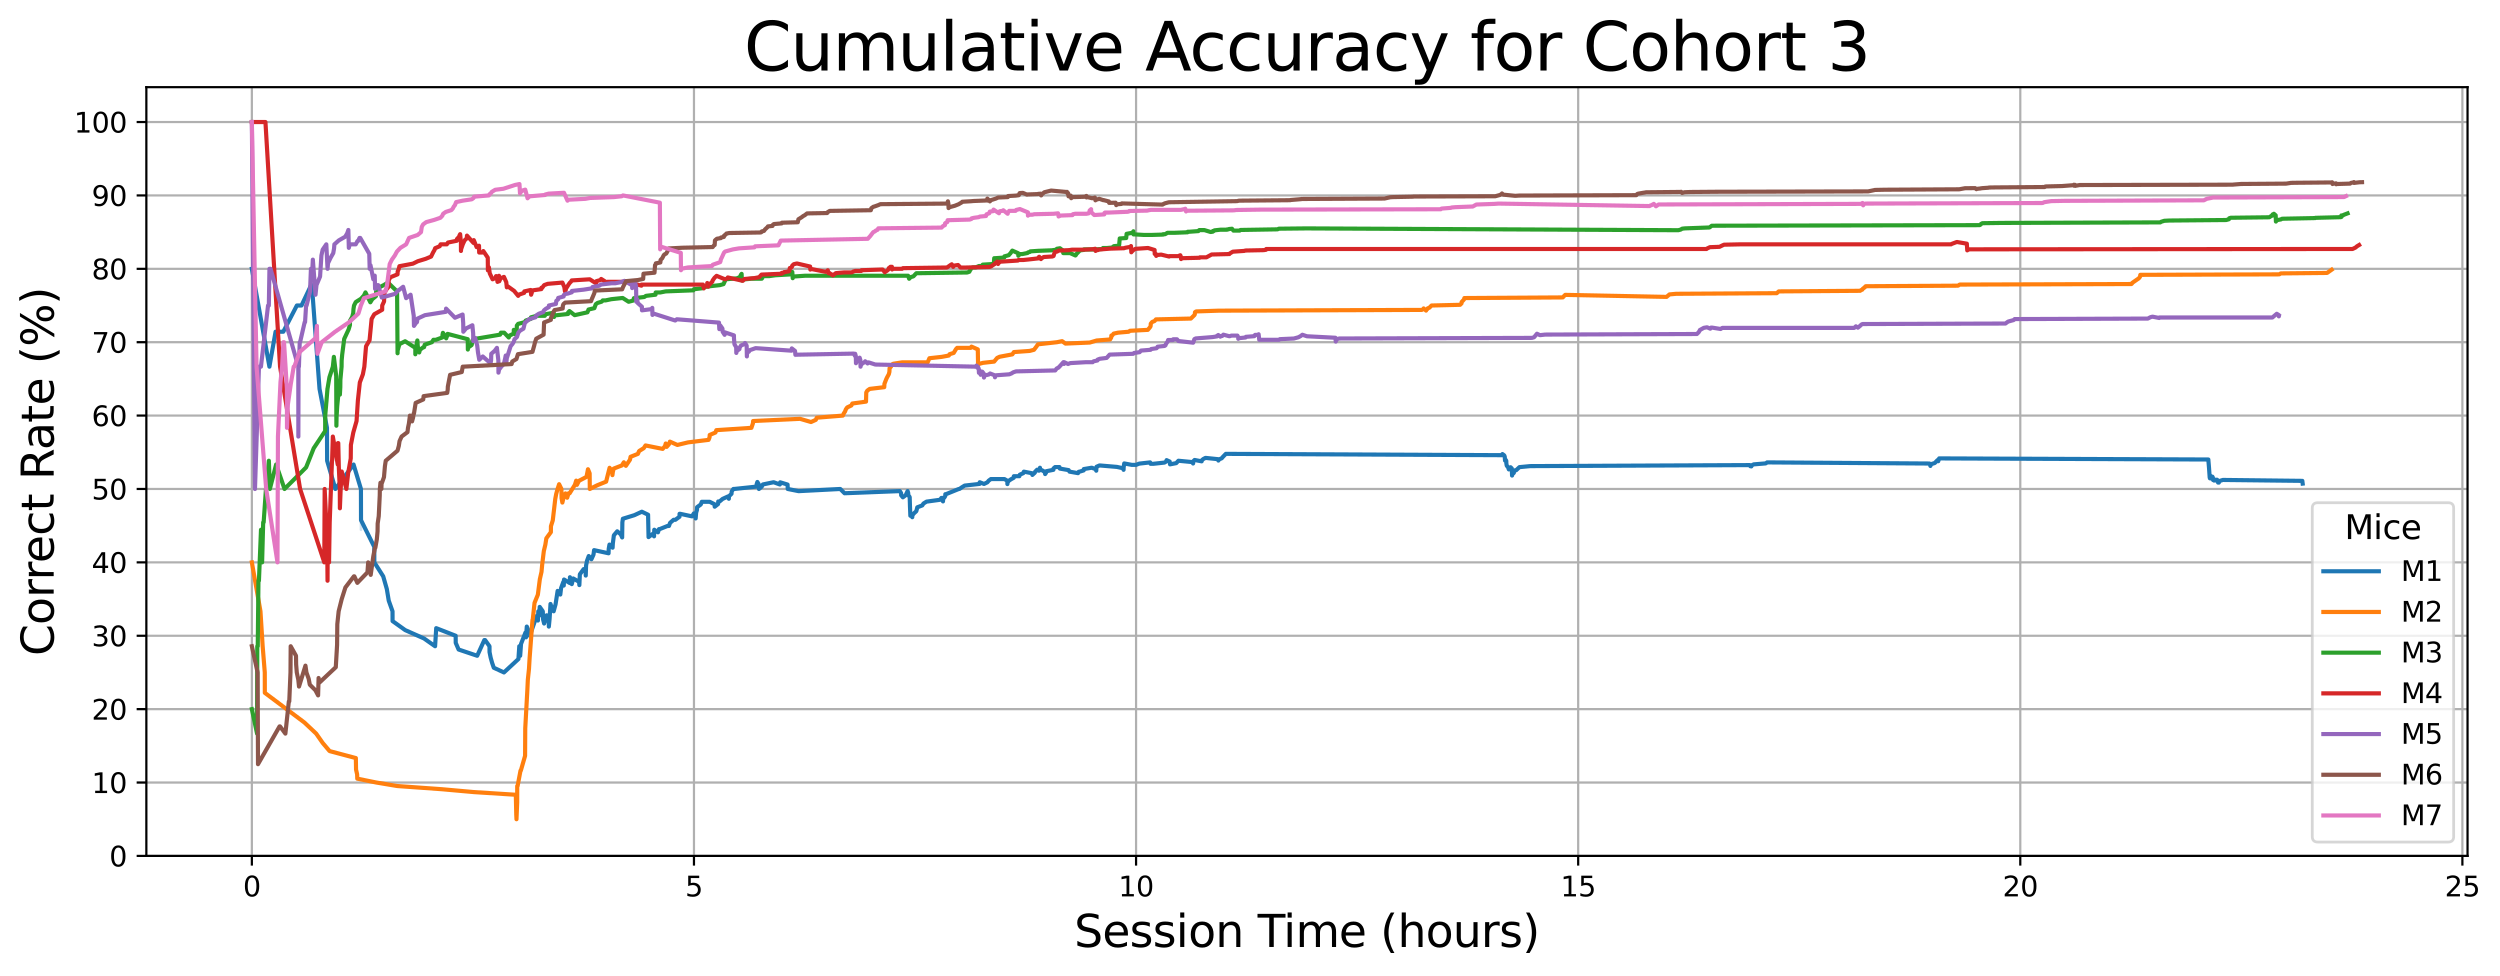 <?xml version="1.0" encoding="utf-8" standalone="no"?>
<!DOCTYPE svg PUBLIC "-//W3C//DTD SVG 1.1//EN"
  "http://www.w3.org/Graphics/SVG/1.1/DTD/svg11.dtd">
<svg xmlns:xlink="http://www.w3.org/1999/xlink" width="901.478pt" height="351.999pt" viewBox="0 0 901.478 351.999" xmlns="http://www.w3.org/2000/svg" version="1.1">
 <defs>
  <style type="text/css">*{stroke-linejoin: round; stroke-linecap: butt}</style>
 </defs>
 <g id="figure_1">
  <g id="patch_1">
   <path d="M 0 351.999 
L 901.478 351.999 
L 901.478 0 
L 0 0 
z
" style="fill: #ffffff"/>
  </g>
  <g id="axes_1">
   <g id="patch_2">
    <path d="M 52.773 308.636 
L 889.773 308.636 
L 889.773 31.436 
L 52.773 31.436 
z
" style="fill: #ffffff"/>
   </g>
   <g id="PolyCollection_1">
    <path d="M 130.177 184.104 
L 130.177 191.023 
L 130.177 184.104 
L 130.177 184.104 
z
" clip-path="url(#pd92a86d995)" style="fill: #1f77b4; fill-opacity: 0.2; stroke: #1f77b4; stroke-opacity: 0.2"/>
    <path d="M 198.178 223.14 
L 198.178 223.14 
L 198.178 223.14 
L 198.178 223.14 
z
" clip-path="url(#pd92a86d995)" style="fill: #1f77b4; fill-opacity: 0.2; stroke: #1f77b4; stroke-opacity: 0.2"/>
    <path d="M 209.054 207.092 
L 209.054 209.011 
L 209.054 207.092 
L 209.054 207.092 
z
" clip-path="url(#pd92a86d995)" style="fill: #1f77b4; fill-opacity: 0.2; stroke: #1f77b4; stroke-opacity: 0.2"/>
    <path d="M 211.295 203.947 
L 211.295 205.725 
L 211.295 203.947 
L 211.295 203.947 
z
" clip-path="url(#pd92a86d995)" style="fill: #1f77b4; fill-opacity: 0.2; stroke: #1f77b4; stroke-opacity: 0.2"/>
    <path d="M 224.358 191.023 
L 224.358 192.397 
L 224.358 191.023 
L 224.358 191.023 
z
" clip-path="url(#pd92a86d995)" style="fill: #1f77b4; fill-opacity: 0.2; stroke: #1f77b4; stroke-opacity: 0.2"/>
    <path d="M 330.718 182.937 
L 330.718 183.635 
L 330.718 182.937 
L 330.718 182.937 
z
" clip-path="url(#pd92a86d995)" style="fill: #1f77b4; fill-opacity: 0.2; stroke: #1f77b4; stroke-opacity: 0.2"/>
    <path d="M 373.141 170.18 
L 373.141 170.715 
L 373.141 170.18 
L 373.141 170.18 
z
" clip-path="url(#pd92a86d995)" style="fill: #1f77b4; fill-opacity: 0.2; stroke: #1f77b4; stroke-opacity: 0.2"/>
    <path d="M 373.965 169.124 
L 373.965 169.65 
L 373.965 169.124 
L 373.965 169.124 
z
" clip-path="url(#pd92a86d995)" style="fill: #1f77b4; fill-opacity: 0.2; stroke: #1f77b4; stroke-opacity: 0.2"/>
    <path d="M 395.345 168.302 
L 395.345 168.775 
L 395.345 168.302 
L 395.345 168.302 
z
" clip-path="url(#pd92a86d995)" style="fill: #1f77b4; fill-opacity: 0.2; stroke: #1f77b4; stroke-opacity: 0.2"/>
    <path d="M 430.266 166.284 
L 430.266 166.707 
L 430.266 166.284 
L 430.266 166.284 
z
" clip-path="url(#pd92a86d995)" style="fill: #1f77b4; fill-opacity: 0.2; stroke: #1f77b4; stroke-opacity: 0.2"/>
    <path d="M 544.667 168.489 
L 544.667 168.878 
L 544.667 168.489 
L 544.667 168.489 
z
" clip-path="url(#pd92a86d995)" style="fill: #1f77b4; fill-opacity: 0.2; stroke: #1f77b4; stroke-opacity: 0.2"/>
    <path d="M 545.155 169.357 
L 545.155 169.787 
L 545.155 169.357 
L 545.155 169.357 
z
" clip-path="url(#pd92a86d995)" style="fill: #1f77b4; fill-opacity: 0.2; stroke: #1f77b4; stroke-opacity: 0.2"/>
    <path d="M 545.872 170.325 
L 545.872 170.708 
L 545.872 170.325 
L 545.872 170.325 
z
" clip-path="url(#pd92a86d995)" style="fill: #1f77b4; fill-opacity: 0.2; stroke: #1f77b4; stroke-opacity: 0.2"/>
    <path d="M 695.762 167.196 
L 695.762 167.551 
L 695.762 167.196 
L 695.762 167.196 
z
" clip-path="url(#pd92a86d995)" style="fill: #1f77b4; fill-opacity: 0.2; stroke: #1f77b4; stroke-opacity: 0.2"/>
    <path d="M 796.506 167.645 
L 796.506 168.029 
L 796.506 167.645 
L 796.506 167.645 
z
" clip-path="url(#pd92a86d995)" style="fill: #1f77b4; fill-opacity: 0.2; stroke: #1f77b4; stroke-opacity: 0.2"/>
    <path d="M 798.029 172.929 
L 798.029 173.276 
L 798.029 172.929 
L 798.029 172.929 
z
" clip-path="url(#pd92a86d995)" style="fill: #1f77b4; fill-opacity: 0.2; stroke: #1f77b4; stroke-opacity: 0.2"/>
   </g>
   <g id="PolyCollection_2">
    <path d="M 186.009 287.466 
L 186.009 288.28 
L 186.009 287.466 
L 186.009 287.466 
z
" clip-path="url(#pd92a86d995)" style="fill: #ff7f0e; fill-opacity: 0.2; stroke: #ff7f0e; stroke-opacity: 0.2"/>
    <path d="M 186.16 293.515 
L 186.16 293.935 
L 186.16 293.515 
L 186.16 293.515 
z
" clip-path="url(#pd92a86d995)" style="fill: #ff7f0e; fill-opacity: 0.2; stroke: #ff7f0e; stroke-opacity: 0.2"/>
    <path d="M 189.791 253.505 
L 189.791 257.962 
L 189.791 253.505 
L 189.791 253.505 
z
" clip-path="url(#pd92a86d995)" style="fill: #ff7f0e; fill-opacity: 0.2; stroke: #ff7f0e; stroke-opacity: 0.2"/>
    <path d="M 191.358 230.227 
L 191.358 233.741 
L 191.358 230.227 
L 191.358 230.227 
z
" clip-path="url(#pd92a86d995)" style="fill: #ff7f0e; fill-opacity: 0.2; stroke: #ff7f0e; stroke-opacity: 0.2"/>
    <path d="M 319.222 137.209 
L 319.222 137.799 
L 319.222 137.209 
L 319.222 137.209 
z
" clip-path="url(#pd92a86d995)" style="fill: #ff7f0e; fill-opacity: 0.2; stroke: #ff7f0e; stroke-opacity: 0.2"/>
    <path d="M 320.71 133.82 
L 320.71 134.368 
L 320.763 133.279 
L 320.763 132.744 
L 320.763 132.744 
L 320.71 133.82 
z
" clip-path="url(#pd92a86d995)" style="fill: #ff7f0e; fill-opacity: 0.2; stroke: #ff7f0e; stroke-opacity: 0.2"/>
   </g>
   <g id="PolyCollection_3">
    <path d="M 117.875 140.235 
L 117.875 144.818 
L 117.875 140.235 
L 117.875 140.235 
z
" clip-path="url(#pd92a86d995)" style="fill: #2ca02c; fill-opacity: 0.2; stroke: #2ca02c; stroke-opacity: 0.2"/>
    <path d="M 126.191 115.677 
L 126.191 115.677 
L 126.191 115.677 
L 126.191 115.677 
z
" clip-path="url(#pd92a86d995)" style="fill: #2ca02c; fill-opacity: 0.2; stroke: #2ca02c; stroke-opacity: 0.2"/>
    <path d="M 363.735 92.014 
L 363.735 92.228 
L 363.735 92.014 
L 363.735 92.014 
z
" clip-path="url(#pd92a86d995)" style="fill: #2ca02c; fill-opacity: 0.2; stroke: #2ca02c; stroke-opacity: 0.2"/>
    <path d="M 408.709 84.128 
L 408.709 84.849 
L 408.709 84.128 
L 408.709 84.128 
z
" clip-path="url(#pd92a86d995)" style="fill: #2ca02c; fill-opacity: 0.2; stroke: #2ca02c; stroke-opacity: 0.2"/>
    <path d="M 428.22 83.701 
L 428.22 83.825 
L 428.22 83.701 
L 428.22 83.701 
z
" clip-path="url(#pd92a86d995)" style="fill: #2ca02c; fill-opacity: 0.2; stroke: #2ca02c; stroke-opacity: 0.2"/>
    <path d="M 714.254 80.881 
L 714.254 80.982 
L 714.254 80.881 
L 714.254 80.881 
z
" clip-path="url(#pd92a86d995)" style="fill: #2ca02c; fill-opacity: 0.2; stroke: #2ca02c; stroke-opacity: 0.2"/>
    <path d="M 819.453 77.579 
L 819.453 77.662 
L 819.471 77.495 
L 819.471 77.412 
L 819.471 77.412 
L 819.453 77.579 
z
" clip-path="url(#pd92a86d995)" style="fill: #2ca02c; fill-opacity: 0.2; stroke: #2ca02c; stroke-opacity: 0.2"/>
    <path d="M 822.828 78.875 
L 822.828 78.957 
L 822.828 78.875 
L 822.828 78.875 
z
" clip-path="url(#pd92a86d995)" style="fill: #2ca02c; fill-opacity: 0.2; stroke: #2ca02c; stroke-opacity: 0.2"/>
    <path d="M 844.925 77.601 
L 844.925 77.676 
L 844.925 77.601 
L 844.925 77.601 
z
" clip-path="url(#pd92a86d995)" style="fill: #2ca02c; fill-opacity: 0.2; stroke: #2ca02c; stroke-opacity: 0.2"/>
   </g>
   <g id="PolyCollection_4">
    <path d="M 165.603 85.005 
L 165.603 85.591 
L 165.603 85.005 
L 165.603 85.005 
z
" clip-path="url(#pd92a86d995)" style="fill: #d62728; fill-opacity: 0.2; stroke: #d62728; stroke-opacity: 0.2"/>
    <path d="M 191.766 105.243 
L 191.766 105.753 
L 191.766 105.243 
L 191.766 105.243 
z
" clip-path="url(#pd92a86d995)" style="fill: #d62728; fill-opacity: 0.2; stroke: #d62728; stroke-opacity: 0.2"/>
    <path d="M 254.985 102.431 
L 254.985 103.2 
L 254.985 102.431 
L 254.985 102.431 
z
" clip-path="url(#pd92a86d995)" style="fill: #d62728; fill-opacity: 0.2; stroke: #d62728; stroke-opacity: 0.2"/>
    <path d="M 285.558 96.088 
L 285.558 96.366 
L 285.558 96.088 
L 285.558 96.088 
z
" clip-path="url(#pd92a86d995)" style="fill: #d62728; fill-opacity: 0.2; stroke: #d62728; stroke-opacity: 0.2"/>
    <path d="M 365.4 93.956 
L 365.4 94.158 
L 365.4 93.956 
L 365.4 93.956 
z
" clip-path="url(#pd92a86d995)" style="fill: #d62728; fill-opacity: 0.2; stroke: #d62728; stroke-opacity: 0.2"/>
   </g>
   <g id="PolyCollection_5">
    <path d="M 177.117 127.574 
L 177.117 128.688 
L 177.117 127.574 
L 177.117 127.574 
z
" clip-path="url(#pd92a86d995)" style="fill: #9467bd; fill-opacity: 0.2; stroke: #9467bd; stroke-opacity: 0.2"/>
    <path d="M 259.67 117.337 
L 259.67 117.782 
L 259.67 117.337 
L 259.67 117.337 
z
" clip-path="url(#pd92a86d995)" style="fill: #9467bd; fill-opacity: 0.2; stroke: #9467bd; stroke-opacity: 0.2"/>
    <path d="M 269.332 127.646 
L 269.332 128.081 
L 269.332 127.646 
L 269.332 127.646 
z
" clip-path="url(#pd92a86d995)" style="fill: #9467bd; fill-opacity: 0.2; stroke: #9467bd; stroke-opacity: 0.2"/>
    <path d="M 286.709 127.436 
L 286.709 128.325 
L 286.709 127.436 
L 286.709 127.436 
z
" clip-path="url(#pd92a86d995)" style="fill: #9467bd; fill-opacity: 0.2; stroke: #9467bd; stroke-opacity: 0.2"/>
    <path d="M 309.984 128.979 
L 309.984 128.979 
L 309.984 128.979 
L 309.984 128.979 
z
" clip-path="url(#pd92a86d995)" style="fill: #9467bd; fill-opacity: 0.2; stroke: #9467bd; stroke-opacity: 0.2"/>
    <path d="M 481.945 122.498 
L 481.945 122.721 
L 481.945 122.498 
L 481.945 122.498 
z
" clip-path="url(#pd92a86d995)" style="fill: #9467bd; fill-opacity: 0.2; stroke: #9467bd; stroke-opacity: 0.2"/>
    <path d="M 819.799 114.149 
L 819.799 114.149 
L 819.799 114.149 
L 819.799 114.149 
z
" clip-path="url(#pd92a86d995)" style="fill: #9467bd; fill-opacity: 0.2; stroke: #9467bd; stroke-opacity: 0.2"/>
   </g>
   <g id="PolyCollection_6">
    <path d="M 92.944 264.531 
L 92.944 267.924 
L 92.944 264.531 
L 92.944 264.531 
z
" clip-path="url(#pd92a86d995)" style="fill: #8c564b; fill-opacity: 0.2; stroke: #8c564b; stroke-opacity: 0.2"/>
    <path d="M 121.55 229.962 
L 121.55 235.128 
L 121.55 229.962 
L 121.55 229.962 
z
" clip-path="url(#pd92a86d995)" style="fill: #8c564b; fill-opacity: 0.2; stroke: #8c564b; stroke-opacity: 0.2"/>
    <path d="M 196.106 117.912 
L 196.106 118.584 
L 196.106 117.912 
L 196.106 117.912 
z
" clip-path="url(#pd92a86d995)" style="fill: #8c564b; fill-opacity: 0.2; stroke: #8c564b; stroke-opacity: 0.2"/>
    <path d="M 196.194 115.967 
L 196.194 116.604 
L 196.194 115.967 
L 196.194 115.967 
z
" clip-path="url(#pd92a86d995)" style="fill: #8c564b; fill-opacity: 0.2; stroke: #8c564b; stroke-opacity: 0.2"/>
    <path d="M 238.157 94.028 
L 238.157 94.028 
L 238.157 94.028 
L 238.157 94.028 
z
" clip-path="url(#pd92a86d995)" style="fill: #8c564b; fill-opacity: 0.2; stroke: #8c564b; stroke-opacity: 0.2"/>
    <path d="M 257.748 87.642 
L 257.748 87.875 
L 257.774 87.411 
L 257.792 86.957 
L 257.792 86.733 
L 257.792 86.733 
L 257.774 87.183 
L 257.748 87.642 
z
" clip-path="url(#pd92a86d995)" style="fill: #8c564b; fill-opacity: 0.2; stroke: #8c564b; stroke-opacity: 0.2"/>
    <path d="M 258.492 86.076 
L 258.492 86.292 
L 258.492 86.076 
L 258.492 86.076 
z
" clip-path="url(#pd92a86d995)" style="fill: #8c564b; fill-opacity: 0.2; stroke: #8c564b; stroke-opacity: 0.2"/>
    <path d="M 275.656 82.885 
L 275.656 83.071 
L 275.656 82.885 
L 275.656 82.885 
z
" clip-path="url(#pd92a86d995)" style="fill: #8c564b; fill-opacity: 0.2; stroke: #8c564b; stroke-opacity: 0.2"/>
    <path d="M 281.891 80.466 
L 281.891 80.629 
L 281.891 80.466 
L 281.891 80.466 
z
" clip-path="url(#pd92a86d995)" style="fill: #8c564b; fill-opacity: 0.2; stroke: #8c564b; stroke-opacity: 0.2"/>
    <path d="M 346.934 72.844 
L 346.934 72.937 
L 346.97 72.752 
L 346.97 72.752 
L 346.97 72.752 
L 346.934 72.844 
z
" clip-path="url(#pd92a86d995)" style="fill: #8c564b; fill-opacity: 0.2; stroke: #8c564b; stroke-opacity: 0.2"/>
    <path d="M 357.181 72.192 
L 357.181 72.275 
L 357.181 72.192 
L 357.181 72.192 
z
" clip-path="url(#pd92a86d995)" style="fill: #8c564b; fill-opacity: 0.2; stroke: #8c564b; stroke-opacity: 0.2"/>
    <path d="M 363.496 70.767 
L 363.496 70.842 
L 363.496 70.767 
L 363.496 70.767 
z
" clip-path="url(#pd92a86d995)" style="fill: #8c564b; fill-opacity: 0.2; stroke: #8c564b; stroke-opacity: 0.2"/>
    <path d="M 465.179 72.247 
L 465.179 72.303 
L 465.179 72.247 
L 465.179 72.247 
z
" clip-path="url(#pd92a86d995)" style="fill: #8c564b; fill-opacity: 0.2; stroke: #8c564b; stroke-opacity: 0.2"/>
    <path d="M 540.992 70.226 
L 540.992 70.275 
L 540.992 70.226 
L 540.992 70.226 
z
" clip-path="url(#pd92a86d995)" style="fill: #8c564b; fill-opacity: 0.2; stroke: #8c564b; stroke-opacity: 0.2"/>
    <path d="M 541.24 70.131 
L 541.24 70.178 
L 541.24 70.131 
L 541.24 70.131 
z
" clip-path="url(#pd92a86d995)" style="fill: #8c564b; fill-opacity: 0.2; stroke: #8c564b; stroke-opacity: 0.2"/>
    <path d="M 541.541 69.847 
L 541.541 69.894 
L 541.541 69.847 
L 541.541 69.847 
z
" clip-path="url(#pd92a86d995)" style="fill: #8c564b; fill-opacity: 0.2; stroke: #8c564b; stroke-opacity: 0.2"/>
    <path d="M 674.293 68.856 
L 674.293 68.897 
L 674.293 68.856 
L 674.293 68.856 
z
" clip-path="url(#pd92a86d995)" style="fill: #8c564b; fill-opacity: 0.2; stroke: #8c564b; stroke-opacity: 0.2"/>
    <path d="M 706.195 68.335 
L 706.195 68.374 
L 706.195 68.335 
L 706.195 68.335 
z
" clip-path="url(#pd92a86d995)" style="fill: #8c564b; fill-opacity: 0.2; stroke: #8c564b; stroke-opacity: 0.2"/>
    <path d="M 707.878 67.987 
L 707.878 68.025 
L 707.878 67.987 
L 707.878 67.987 
z
" clip-path="url(#pd92a86d995)" style="fill: #8c564b; fill-opacity: 0.2; stroke: #8c564b; stroke-opacity: 0.2"/>
    <path d="M 717 67.692 
L 717 67.692 
L 717 67.692 
L 717 67.692 
z
" clip-path="url(#pd92a86d995)" style="fill: #8c564b; fill-opacity: 0.2; stroke: #8c564b; stroke-opacity: 0.2"/>
    <path d="M 848.689 65.799 
L 848.689 65.828 
L 848.689 65.799 
L 848.689 65.799 
z
" clip-path="url(#pd92a86d995)" style="fill: #8c564b; fill-opacity: 0.2; stroke: #8c564b; stroke-opacity: 0.2"/>
   </g>
   <g id="PolyCollection_7">
    <path d="M 100.126 157.419 
L 100.126 176.321 
L 100.126 157.419 
L 100.126 157.419 
z
" clip-path="url(#pd92a86d995)" style="fill: #e377c2; fill-opacity: 0.2; stroke: #e377c2; stroke-opacity: 0.2"/>
    <path d="M 101.145 132.216 
L 101.145 143.242 
L 101.145 132.216 
L 101.145 132.216 
z
" clip-path="url(#pd92a86d995)" style="fill: #e377c2; fill-opacity: 0.2; stroke: #e377c2; stroke-opacity: 0.2"/>
    <path d="M 196.557 70.142 
L 196.557 70.469 
L 196.557 70.142 
L 196.557 70.142 
z
" clip-path="url(#pd92a86d995)" style="fill: #e377c2; fill-opacity: 0.2; stroke: #e377c2; stroke-opacity: 0.2"/>
    <path d="M 340.726 81.054 
L 340.726 81.303 
L 340.726 81.054 
L 340.726 81.054 
z
" clip-path="url(#pd92a86d995)" style="fill: #e377c2; fill-opacity: 0.2; stroke: #e377c2; stroke-opacity: 0.2"/>
    <path d="M 363.399 76.729 
L 363.399 76.906 
L 363.399 76.729 
L 363.399 76.729 
z
" clip-path="url(#pd92a86d995)" style="fill: #e377c2; fill-opacity: 0.2; stroke: #e377c2; stroke-opacity: 0.2"/>
    <path d="M 398.188 77.233 
L 398.188 77.383 
L 398.188 77.233 
L 398.188 77.233 
z
" clip-path="url(#pd92a86d995)" style="fill: #e377c2; fill-opacity: 0.2; stroke: #e377c2; stroke-opacity: 0.2"/>
    <path d="M 427.361 75.27 
L 427.361 75.403 
L 427.361 75.27 
L 427.361 75.27 
z
" clip-path="url(#pd92a86d995)" style="fill: #e377c2; fill-opacity: 0.2; stroke: #e377c2; stroke-opacity: 0.2"/>
    <path d="M 531.028 74.46 
L 531.028 74.581 
L 531.028 74.46 
L 531.028 74.46 
z
" clip-path="url(#pd92a86d995)" style="fill: #e377c2; fill-opacity: 0.2; stroke: #e377c2; stroke-opacity: 0.2"/>
    <path d="M 538.822 73.523 
L 538.822 73.637 
L 538.822 73.523 
L 538.822 73.523 
z
" clip-path="url(#pd92a86d995)" style="fill: #e377c2; fill-opacity: 0.2; stroke: #e377c2; stroke-opacity: 0.2"/>
    <path d="M 737.875 72.712 
L 737.875 72.809 
L 737.875 72.712 
L 737.875 72.712 
z
" clip-path="url(#pd92a86d995)" style="fill: #e377c2; fill-opacity: 0.2; stroke: #e377c2; stroke-opacity: 0.2"/>
   </g>
   <g id="matplotlib.axis_1">
    <g id="xtick_1">
     <g id="line2d_1">
      <path d="M 90.818 308.636 
L 90.818 31.436 
" clip-path="url(#pd92a86d995)" style="fill: none; stroke: #b0b0b0; stroke-width: 0.8; stroke-linecap: square"/>
     </g>
     <g id="line2d_2">
      <defs>
       <path id="m49903f2eae" d="M 0 0 
L 0 3.5 
" style="stroke: #000000; stroke-width: 0.8"/>
      </defs>
      <g>
       <use xlink:href="#m49903f2eae" x="90.818" y="308.636" style="stroke: #000000; stroke-width: 0.8"/>
      </g>
     </g>
     <g id="text_1">
      <!-- 0 -->
      <g transform="translate(87.637 323.235) scale(0.1 -0.1)">
       <defs>
        <path id="DejaVuSans-30" d="M 2034 4250 
Q 1547 4250 1301 3770 
Q 1056 3291 1056 2328 
Q 1056 1369 1301 889 
Q 1547 409 2034 409 
Q 2525 409 2770 889 
Q 3016 1369 3016 2328 
Q 3016 3291 2770 3770 
Q 2525 4250 2034 4250 
z
M 2034 4750 
Q 2819 4750 3233 4129 
Q 3647 3509 3647 2328 
Q 3647 1150 3233 529 
Q 2819 -91 2034 -91 
Q 1250 -91 836 529 
Q 422 1150 422 2328 
Q 422 3509 836 4129 
Q 1250 4750 2034 4750 
z
" transform="scale(0.016)"/>
       </defs>
       <use xlink:href="#DejaVuSans-30"/>
      </g>
     </g>
    </g>
    <g id="xtick_2">
     <g id="line2d_3">
      <path d="M 250.237 308.636 
L 250.237 31.436 
" clip-path="url(#pd92a86d995)" style="fill: none; stroke: #b0b0b0; stroke-width: 0.8; stroke-linecap: square"/>
     </g>
     <g id="line2d_4">
      <g>
       <use xlink:href="#m49903f2eae" x="250.237" y="308.636" style="stroke: #000000; stroke-width: 0.8"/>
      </g>
     </g>
     <g id="text_2">
      <!-- 5 -->
      <g transform="translate(247.056 323.235) scale(0.1 -0.1)">
       <defs>
        <path id="DejaVuSans-35" d="M 691 4666 
L 3169 4666 
L 3169 4134 
L 1269 4134 
L 1269 2991 
Q 1406 3038 1543 3061 
Q 1681 3084 1819 3084 
Q 2600 3084 3056 2656 
Q 3513 2228 3513 1497 
Q 3513 744 3044 326 
Q 2575 -91 1722 -91 
Q 1428 -91 1123 -41 
Q 819 9 494 109 
L 494 744 
Q 775 591 1075 516 
Q 1375 441 1709 441 
Q 2250 441 2565 725 
Q 2881 1009 2881 1497 
Q 2881 1984 2565 2268 
Q 2250 2553 1709 2553 
Q 1456 2553 1204 2497 
Q 953 2441 691 2322 
L 691 4666 
z
" transform="scale(0.016)"/>
       </defs>
       <use xlink:href="#DejaVuSans-35"/>
      </g>
     </g>
    </g>
    <g id="xtick_3">
     <g id="line2d_5">
      <path d="M 409.657 308.636 
L 409.657 31.436 
" clip-path="url(#pd92a86d995)" style="fill: none; stroke: #b0b0b0; stroke-width: 0.8; stroke-linecap: square"/>
     </g>
     <g id="line2d_6">
      <g>
       <use xlink:href="#m49903f2eae" x="409.657" y="308.636" style="stroke: #000000; stroke-width: 0.8"/>
      </g>
     </g>
     <g id="text_3">
      <!-- 10 -->
      <g transform="translate(403.294 323.235) scale(0.1 -0.1)">
       <defs>
        <path id="DejaVuSans-31" d="M 794 531 
L 1825 531 
L 1825 4091 
L 703 3866 
L 703 4441 
L 1819 4666 
L 2450 4666 
L 2450 531 
L 3481 531 
L 3481 0 
L 794 0 
L 794 531 
z
" transform="scale(0.016)"/>
       </defs>
       <use xlink:href="#DejaVuSans-31"/>
       <use xlink:href="#DejaVuSans-30" x="63.623"/>
      </g>
     </g>
    </g>
    <g id="xtick_4">
     <g id="line2d_7">
      <path d="M 569.076 308.636 
L 569.076 31.436 
" clip-path="url(#pd92a86d995)" style="fill: none; stroke: #b0b0b0; stroke-width: 0.8; stroke-linecap: square"/>
     </g>
     <g id="line2d_8">
      <g>
       <use xlink:href="#m49903f2eae" x="569.076" y="308.636" style="stroke: #000000; stroke-width: 0.8"/>
      </g>
     </g>
     <g id="text_4">
      <!-- 15 -->
      <g transform="translate(562.714 323.235) scale(0.1 -0.1)">
       <use xlink:href="#DejaVuSans-31"/>
       <use xlink:href="#DejaVuSans-35" x="63.623"/>
      </g>
     </g>
    </g>
    <g id="xtick_5">
     <g id="line2d_9">
      <path d="M 728.496 308.636 
L 728.496 31.436 
" clip-path="url(#pd92a86d995)" style="fill: none; stroke: #b0b0b0; stroke-width: 0.8; stroke-linecap: square"/>
     </g>
     <g id="line2d_10">
      <g>
       <use xlink:href="#m49903f2eae" x="728.496" y="308.636" style="stroke: #000000; stroke-width: 0.8"/>
      </g>
     </g>
     <g id="text_5">
      <!-- 20 -->
      <g transform="translate(722.133 323.235) scale(0.1 -0.1)">
       <defs>
        <path id="DejaVuSans-32" d="M 1228 531 
L 3431 531 
L 3431 0 
L 469 0 
L 469 531 
Q 828 903 1448 1529 
Q 2069 2156 2228 2338 
Q 2531 2678 2651 2914 
Q 2772 3150 2772 3378 
Q 2772 3750 2511 3984 
Q 2250 4219 1831 4219 
Q 1534 4219 1204 4116 
Q 875 4013 500 3803 
L 500 4441 
Q 881 4594 1212 4672 
Q 1544 4750 1819 4750 
Q 2544 4750 2975 4387 
Q 3406 4025 3406 3419 
Q 3406 3131 3298 2873 
Q 3191 2616 2906 2266 
Q 2828 2175 2409 1742 
Q 1991 1309 1228 531 
z
" transform="scale(0.016)"/>
       </defs>
       <use xlink:href="#DejaVuSans-32"/>
       <use xlink:href="#DejaVuSans-30" x="63.623"/>
      </g>
     </g>
    </g>
    <g id="xtick_6">
     <g id="line2d_11">
      <path d="M 887.915 308.636 
L 887.915 31.436 
" clip-path="url(#pd92a86d995)" style="fill: none; stroke: #b0b0b0; stroke-width: 0.8; stroke-linecap: square"/>
     </g>
     <g id="line2d_12">
      <g>
       <use xlink:href="#m49903f2eae" x="887.915" y="308.636" style="stroke: #000000; stroke-width: 0.8"/>
      </g>
     </g>
     <g id="text_6">
      <!-- 25 -->
      <g transform="translate(881.553 323.235) scale(0.1 -0.1)">
       <use xlink:href="#DejaVuSans-32"/>
       <use xlink:href="#DejaVuSans-35" x="63.623"/>
      </g>
     </g>
    </g>
    <g id="text_7">
     <!-- Session Time (hours) -->
     <g transform="translate(387.356 341.472) scale(0.16 -0.16)">
      <defs>
       <path id="DejaVuSans-53" d="M 3425 4513 
L 3425 3897 
Q 3066 4069 2747 4153 
Q 2428 4238 2131 4238 
Q 1616 4238 1336 4038 
Q 1056 3838 1056 3469 
Q 1056 3159 1242 3001 
Q 1428 2844 1947 2747 
L 2328 2669 
Q 3034 2534 3370 2195 
Q 3706 1856 3706 1288 
Q 3706 609 3251 259 
Q 2797 -91 1919 -91 
Q 1588 -91 1214 -16 
Q 841 59 441 206 
L 441 856 
Q 825 641 1194 531 
Q 1563 422 1919 422 
Q 2459 422 2753 634 
Q 3047 847 3047 1241 
Q 3047 1584 2836 1778 
Q 2625 1972 2144 2069 
L 1759 2144 
Q 1053 2284 737 2584 
Q 422 2884 422 3419 
Q 422 4038 858 4394 
Q 1294 4750 2059 4750 
Q 2388 4750 2728 4690 
Q 3069 4631 3425 4513 
z
" transform="scale(0.016)"/>
       <path id="DejaVuSans-65" d="M 3597 1894 
L 3597 1613 
L 953 1613 
Q 991 1019 1311 708 
Q 1631 397 2203 397 
Q 2534 397 2845 478 
Q 3156 559 3463 722 
L 3463 178 
Q 3153 47 2828 -22 
Q 2503 -91 2169 -91 
Q 1331 -91 842 396 
Q 353 884 353 1716 
Q 353 2575 817 3079 
Q 1281 3584 2069 3584 
Q 2775 3584 3186 3129 
Q 3597 2675 3597 1894 
z
M 3022 2063 
Q 3016 2534 2758 2815 
Q 2500 3097 2075 3097 
Q 1594 3097 1305 2825 
Q 1016 2553 972 2059 
L 3022 2063 
z
" transform="scale(0.016)"/>
       <path id="DejaVuSans-73" d="M 2834 3397 
L 2834 2853 
Q 2591 2978 2328 3040 
Q 2066 3103 1784 3103 
Q 1356 3103 1142 2972 
Q 928 2841 928 2578 
Q 928 2378 1081 2264 
Q 1234 2150 1697 2047 
L 1894 2003 
Q 2506 1872 2764 1633 
Q 3022 1394 3022 966 
Q 3022 478 2636 193 
Q 2250 -91 1575 -91 
Q 1294 -91 989 -36 
Q 684 19 347 128 
L 347 722 
Q 666 556 975 473 
Q 1284 391 1588 391 
Q 1994 391 2212 530 
Q 2431 669 2431 922 
Q 2431 1156 2273 1281 
Q 2116 1406 1581 1522 
L 1381 1569 
Q 847 1681 609 1914 
Q 372 2147 372 2553 
Q 372 3047 722 3315 
Q 1072 3584 1716 3584 
Q 2034 3584 2315 3537 
Q 2597 3491 2834 3397 
z
" transform="scale(0.016)"/>
       <path id="DejaVuSans-69" d="M 603 3500 
L 1178 3500 
L 1178 0 
L 603 0 
L 603 3500 
z
M 603 4863 
L 1178 4863 
L 1178 4134 
L 603 4134 
L 603 4863 
z
" transform="scale(0.016)"/>
       <path id="DejaVuSans-6f" d="M 1959 3097 
Q 1497 3097 1228 2736 
Q 959 2375 959 1747 
Q 959 1119 1226 758 
Q 1494 397 1959 397 
Q 2419 397 2687 759 
Q 2956 1122 2956 1747 
Q 2956 2369 2687 2733 
Q 2419 3097 1959 3097 
z
M 1959 3584 
Q 2709 3584 3137 3096 
Q 3566 2609 3566 1747 
Q 3566 888 3137 398 
Q 2709 -91 1959 -91 
Q 1206 -91 779 398 
Q 353 888 353 1747 
Q 353 2609 779 3096 
Q 1206 3584 1959 3584 
z
" transform="scale(0.016)"/>
       <path id="DejaVuSans-6e" d="M 3513 2113 
L 3513 0 
L 2938 0 
L 2938 2094 
Q 2938 2591 2744 2837 
Q 2550 3084 2163 3084 
Q 1697 3084 1428 2787 
Q 1159 2491 1159 1978 
L 1159 0 
L 581 0 
L 581 3500 
L 1159 3500 
L 1159 2956 
Q 1366 3272 1645 3428 
Q 1925 3584 2291 3584 
Q 2894 3584 3203 3211 
Q 3513 2838 3513 2113 
z
" transform="scale(0.016)"/>
       <path id="DejaVuSans-20" transform="scale(0.016)"/>
       <path id="DejaVuSans-54" d="M -19 4666 
L 3928 4666 
L 3928 4134 
L 2272 4134 
L 2272 0 
L 1638 0 
L 1638 4134 
L -19 4134 
L -19 4666 
z
" transform="scale(0.016)"/>
       <path id="DejaVuSans-6d" d="M 3328 2828 
Q 3544 3216 3844 3400 
Q 4144 3584 4550 3584 
Q 5097 3584 5394 3201 
Q 5691 2819 5691 2113 
L 5691 0 
L 5113 0 
L 5113 2094 
Q 5113 2597 4934 2840 
Q 4756 3084 4391 3084 
Q 3944 3084 3684 2787 
Q 3425 2491 3425 1978 
L 3425 0 
L 2847 0 
L 2847 2094 
Q 2847 2600 2669 2842 
Q 2491 3084 2119 3084 
Q 1678 3084 1418 2786 
Q 1159 2488 1159 1978 
L 1159 0 
L 581 0 
L 581 3500 
L 1159 3500 
L 1159 2956 
Q 1356 3278 1631 3431 
Q 1906 3584 2284 3584 
Q 2666 3584 2933 3390 
Q 3200 3197 3328 2828 
z
" transform="scale(0.016)"/>
       <path id="DejaVuSans-28" d="M 1984 4856 
Q 1566 4138 1362 3434 
Q 1159 2731 1159 2009 
Q 1159 1288 1364 580 
Q 1569 -128 1984 -844 
L 1484 -844 
Q 1016 -109 783 600 
Q 550 1309 550 2009 
Q 550 2706 781 3412 
Q 1013 4119 1484 4856 
L 1984 4856 
z
" transform="scale(0.016)"/>
       <path id="DejaVuSans-68" d="M 3513 2113 
L 3513 0 
L 2938 0 
L 2938 2094 
Q 2938 2591 2744 2837 
Q 2550 3084 2163 3084 
Q 1697 3084 1428 2787 
Q 1159 2491 1159 1978 
L 1159 0 
L 581 0 
L 581 4863 
L 1159 4863 
L 1159 2956 
Q 1366 3272 1645 3428 
Q 1925 3584 2291 3584 
Q 2894 3584 3203 3211 
Q 3513 2838 3513 2113 
z
" transform="scale(0.016)"/>
       <path id="DejaVuSans-75" d="M 544 1381 
L 544 3500 
L 1119 3500 
L 1119 1403 
Q 1119 906 1312 657 
Q 1506 409 1894 409 
Q 2359 409 2629 706 
Q 2900 1003 2900 1516 
L 2900 3500 
L 3475 3500 
L 3475 0 
L 2900 0 
L 2900 538 
Q 2691 219 2414 64 
Q 2138 -91 1772 -91 
Q 1169 -91 856 284 
Q 544 659 544 1381 
z
M 1991 3584 
L 1991 3584 
z
" transform="scale(0.016)"/>
       <path id="DejaVuSans-72" d="M 2631 2963 
Q 2534 3019 2420 3045 
Q 2306 3072 2169 3072 
Q 1681 3072 1420 2755 
Q 1159 2438 1159 1844 
L 1159 0 
L 581 0 
L 581 3500 
L 1159 3500 
L 1159 2956 
Q 1341 3275 1631 3429 
Q 1922 3584 2338 3584 
Q 2397 3584 2469 3576 
Q 2541 3569 2628 3553 
L 2631 2963 
z
" transform="scale(0.016)"/>
       <path id="DejaVuSans-29" d="M 513 4856 
L 1013 4856 
Q 1481 4119 1714 3412 
Q 1947 2706 1947 2009 
Q 1947 1309 1714 600 
Q 1481 -109 1013 -844 
L 513 -844 
Q 928 -128 1133 580 
Q 1338 1288 1338 2009 
Q 1338 2731 1133 3434 
Q 928 4138 513 4856 
z
" transform="scale(0.016)"/>
      </defs>
      <use xlink:href="#DejaVuSans-53"/>
      <use xlink:href="#DejaVuSans-65" x="63.477"/>
      <use xlink:href="#DejaVuSans-73" x="125"/>
      <use xlink:href="#DejaVuSans-73" x="177.1"/>
      <use xlink:href="#DejaVuSans-69" x="229.199"/>
      <use xlink:href="#DejaVuSans-6f" x="256.982"/>
      <use xlink:href="#DejaVuSans-6e" x="318.164"/>
      <use xlink:href="#DejaVuSans-20" x="381.543"/>
      <use xlink:href="#DejaVuSans-54" x="413.33"/>
      <use xlink:href="#DejaVuSans-69" x="471.289"/>
      <use xlink:href="#DejaVuSans-6d" x="499.072"/>
      <use xlink:href="#DejaVuSans-65" x="596.484"/>
      <use xlink:href="#DejaVuSans-20" x="658.008"/>
      <use xlink:href="#DejaVuSans-28" x="689.795"/>
      <use xlink:href="#DejaVuSans-68" x="728.809"/>
      <use xlink:href="#DejaVuSans-6f" x="792.188"/>
      <use xlink:href="#DejaVuSans-75" x="853.369"/>
      <use xlink:href="#DejaVuSans-72" x="916.748"/>
      <use xlink:href="#DejaVuSans-73" x="957.861"/>
      <use xlink:href="#DejaVuSans-29" x="1009.961"/>
     </g>
    </g>
   </g>
   <g id="matplotlib.axis_2">
    <g id="ytick_1">
     <g id="line2d_13">
      <path d="M 52.773 308.636 
L 889.773 308.636 
" clip-path="url(#pd92a86d995)" style="fill: none; stroke: #b0b0b0; stroke-width: 0.8; stroke-linecap: square"/>
     </g>
     <g id="line2d_14">
      <defs>
       <path id="m03332cd476" d="M 0 0 
L -3.5 0 
" style="stroke: #000000; stroke-width: 0.8"/>
      </defs>
      <g>
       <use xlink:href="#m03332cd476" x="52.773" y="308.636" style="stroke: #000000; stroke-width: 0.8"/>
      </g>
     </g>
     <g id="text_8">
      <!-- 0 -->
      <g transform="translate(39.41 312.435) scale(0.1 -0.1)">
       <use xlink:href="#DejaVuSans-30"/>
      </g>
     </g>
    </g>
    <g id="ytick_2">
     <g id="line2d_15">
      <path d="M 52.773 282.173 
L 889.773 282.173 
" clip-path="url(#pd92a86d995)" style="fill: none; stroke: #b0b0b0; stroke-width: 0.8; stroke-linecap: square"/>
     </g>
     <g id="line2d_16">
      <g>
       <use xlink:href="#m03332cd476" x="52.773" y="282.173" style="stroke: #000000; stroke-width: 0.8"/>
      </g>
     </g>
     <g id="text_9">
      <!-- 10 -->
      <g transform="translate(33.047 285.972) scale(0.1 -0.1)">
       <use xlink:href="#DejaVuSans-31"/>
       <use xlink:href="#DejaVuSans-30" x="63.623"/>
      </g>
     </g>
    </g>
    <g id="ytick_3">
     <g id="line2d_17">
      <path d="M 52.773 255.71 
L 889.773 255.71 
" clip-path="url(#pd92a86d995)" style="fill: none; stroke: #b0b0b0; stroke-width: 0.8; stroke-linecap: square"/>
     </g>
     <g id="line2d_18">
      <g>
       <use xlink:href="#m03332cd476" x="52.773" y="255.71" style="stroke: #000000; stroke-width: 0.8"/>
      </g>
     </g>
     <g id="text_10">
      <!-- 20 -->
      <g transform="translate(33.047 259.509) scale(0.1 -0.1)">
       <use xlink:href="#DejaVuSans-32"/>
       <use xlink:href="#DejaVuSans-30" x="63.623"/>
      </g>
     </g>
    </g>
    <g id="ytick_4">
     <g id="line2d_19">
      <path d="M 52.773 229.247 
L 889.773 229.247 
" clip-path="url(#pd92a86d995)" style="fill: none; stroke: #b0b0b0; stroke-width: 0.8; stroke-linecap: square"/>
     </g>
     <g id="line2d_20">
      <g>
       <use xlink:href="#m03332cd476" x="52.773" y="229.247" style="stroke: #000000; stroke-width: 0.8"/>
      </g>
     </g>
     <g id="text_11">
      <!-- 30 -->
      <g transform="translate(33.047 233.046) scale(0.1 -0.1)">
       <defs>
        <path id="DejaVuSans-33" d="M 2597 2516 
Q 3050 2419 3304 2112 
Q 3559 1806 3559 1356 
Q 3559 666 3084 287 
Q 2609 -91 1734 -91 
Q 1441 -91 1130 -33 
Q 819 25 488 141 
L 488 750 
Q 750 597 1062 519 
Q 1375 441 1716 441 
Q 2309 441 2620 675 
Q 2931 909 2931 1356 
Q 2931 1769 2642 2001 
Q 2353 2234 1838 2234 
L 1294 2234 
L 1294 2753 
L 1863 2753 
Q 2328 2753 2575 2939 
Q 2822 3125 2822 3475 
Q 2822 3834 2567 4026 
Q 2313 4219 1838 4219 
Q 1578 4219 1281 4162 
Q 984 4106 628 3988 
L 628 4550 
Q 988 4650 1302 4700 
Q 1616 4750 1894 4750 
Q 2613 4750 3031 4423 
Q 3450 4097 3450 3541 
Q 3450 3153 3228 2886 
Q 3006 2619 2597 2516 
z
" transform="scale(0.016)"/>
       </defs>
       <use xlink:href="#DejaVuSans-33"/>
       <use xlink:href="#DejaVuSans-30" x="63.623"/>
      </g>
     </g>
    </g>
    <g id="ytick_5">
     <g id="line2d_21">
      <path d="M 52.773 202.784 
L 889.773 202.784 
" clip-path="url(#pd92a86d995)" style="fill: none; stroke: #b0b0b0; stroke-width: 0.8; stroke-linecap: square"/>
     </g>
     <g id="line2d_22">
      <g>
       <use xlink:href="#m03332cd476" x="52.773" y="202.784" style="stroke: #000000; stroke-width: 0.8"/>
      </g>
     </g>
     <g id="text_12">
      <!-- 40 -->
      <g transform="translate(33.047 206.583) scale(0.1 -0.1)">
       <defs>
        <path id="DejaVuSans-34" d="M 2419 4116 
L 825 1625 
L 2419 1625 
L 2419 4116 
z
M 2253 4666 
L 3047 4666 
L 3047 1625 
L 3713 1625 
L 3713 1100 
L 3047 1100 
L 3047 0 
L 2419 0 
L 2419 1100 
L 313 1100 
L 313 1709 
L 2253 4666 
z
" transform="scale(0.016)"/>
       </defs>
       <use xlink:href="#DejaVuSans-34"/>
       <use xlink:href="#DejaVuSans-30" x="63.623"/>
      </g>
     </g>
    </g>
    <g id="ytick_6">
     <g id="line2d_23">
      <path d="M 52.773 176.321 
L 889.773 176.321 
" clip-path="url(#pd92a86d995)" style="fill: none; stroke: #b0b0b0; stroke-width: 0.8; stroke-linecap: square"/>
     </g>
     <g id="line2d_24">
      <g>
       <use xlink:href="#m03332cd476" x="52.773" y="176.321" style="stroke: #000000; stroke-width: 0.8"/>
      </g>
     </g>
     <g id="text_13">
      <!-- 50 -->
      <g transform="translate(33.047 180.12) scale(0.1 -0.1)">
       <use xlink:href="#DejaVuSans-35"/>
       <use xlink:href="#DejaVuSans-30" x="63.623"/>
      </g>
     </g>
    </g>
    <g id="ytick_7">
     <g id="line2d_25">
      <path d="M 52.773 149.858 
L 889.773 149.858 
" clip-path="url(#pd92a86d995)" style="fill: none; stroke: #b0b0b0; stroke-width: 0.8; stroke-linecap: square"/>
     </g>
     <g id="line2d_26">
      <g>
       <use xlink:href="#m03332cd476" x="52.773" y="149.858" style="stroke: #000000; stroke-width: 0.8"/>
      </g>
     </g>
     <g id="text_14">
      <!-- 60 -->
      <g transform="translate(33.047 153.657) scale(0.1 -0.1)">
       <defs>
        <path id="DejaVuSans-36" d="M 2113 2584 
Q 1688 2584 1439 2293 
Q 1191 2003 1191 1497 
Q 1191 994 1439 701 
Q 1688 409 2113 409 
Q 2538 409 2786 701 
Q 3034 994 3034 1497 
Q 3034 2003 2786 2293 
Q 2538 2584 2113 2584 
z
M 3366 4563 
L 3366 3988 
Q 3128 4100 2886 4159 
Q 2644 4219 2406 4219 
Q 1781 4219 1451 3797 
Q 1122 3375 1075 2522 
Q 1259 2794 1537 2939 
Q 1816 3084 2150 3084 
Q 2853 3084 3261 2657 
Q 3669 2231 3669 1497 
Q 3669 778 3244 343 
Q 2819 -91 2113 -91 
Q 1303 -91 875 529 
Q 447 1150 447 2328 
Q 447 3434 972 4092 
Q 1497 4750 2381 4750 
Q 2619 4750 2861 4703 
Q 3103 4656 3366 4563 
z
" transform="scale(0.016)"/>
       </defs>
       <use xlink:href="#DejaVuSans-36"/>
       <use xlink:href="#DejaVuSans-30" x="63.623"/>
      </g>
     </g>
    </g>
    <g id="ytick_8">
     <g id="line2d_27">
      <path d="M 52.773 123.395 
L 889.773 123.395 
" clip-path="url(#pd92a86d995)" style="fill: none; stroke: #b0b0b0; stroke-width: 0.8; stroke-linecap: square"/>
     </g>
     <g id="line2d_28">
      <g>
       <use xlink:href="#m03332cd476" x="52.773" y="123.395" style="stroke: #000000; stroke-width: 0.8"/>
      </g>
     </g>
     <g id="text_15">
      <!-- 70 -->
      <g transform="translate(33.047 127.194) scale(0.1 -0.1)">
       <defs>
        <path id="DejaVuSans-37" d="M 525 4666 
L 3525 4666 
L 3525 4397 
L 1831 0 
L 1172 0 
L 2766 4134 
L 525 4134 
L 525 4666 
z
" transform="scale(0.016)"/>
       </defs>
       <use xlink:href="#DejaVuSans-37"/>
       <use xlink:href="#DejaVuSans-30" x="63.623"/>
      </g>
     </g>
    </g>
    <g id="ytick_9">
     <g id="line2d_29">
      <path d="M 52.773 96.932 
L 889.773 96.932 
" clip-path="url(#pd92a86d995)" style="fill: none; stroke: #b0b0b0; stroke-width: 0.8; stroke-linecap: square"/>
     </g>
     <g id="line2d_30">
      <g>
       <use xlink:href="#m03332cd476" x="52.773" y="96.932" style="stroke: #000000; stroke-width: 0.8"/>
      </g>
     </g>
     <g id="text_16">
      <!-- 80 -->
      <g transform="translate(33.047 100.731) scale(0.1 -0.1)">
       <defs>
        <path id="DejaVuSans-38" d="M 2034 2216 
Q 1584 2216 1326 1975 
Q 1069 1734 1069 1313 
Q 1069 891 1326 650 
Q 1584 409 2034 409 
Q 2484 409 2743 651 
Q 3003 894 3003 1313 
Q 3003 1734 2745 1975 
Q 2488 2216 2034 2216 
z
M 1403 2484 
Q 997 2584 770 2862 
Q 544 3141 544 3541 
Q 544 4100 942 4425 
Q 1341 4750 2034 4750 
Q 2731 4750 3128 4425 
Q 3525 4100 3525 3541 
Q 3525 3141 3298 2862 
Q 3072 2584 2669 2484 
Q 3125 2378 3379 2068 
Q 3634 1759 3634 1313 
Q 3634 634 3220 271 
Q 2806 -91 2034 -91 
Q 1263 -91 848 271 
Q 434 634 434 1313 
Q 434 1759 690 2068 
Q 947 2378 1403 2484 
z
M 1172 3481 
Q 1172 3119 1398 2916 
Q 1625 2713 2034 2713 
Q 2441 2713 2670 2916 
Q 2900 3119 2900 3481 
Q 2900 3844 2670 4047 
Q 2441 4250 2034 4250 
Q 1625 4250 1398 4047 
Q 1172 3844 1172 3481 
z
" transform="scale(0.016)"/>
       </defs>
       <use xlink:href="#DejaVuSans-38"/>
       <use xlink:href="#DejaVuSans-30" x="63.623"/>
      </g>
     </g>
    </g>
    <g id="ytick_10">
     <g id="line2d_31">
      <path d="M 52.773 70.469 
L 889.773 70.469 
" clip-path="url(#pd92a86d995)" style="fill: none; stroke: #b0b0b0; stroke-width: 0.8; stroke-linecap: square"/>
     </g>
     <g id="line2d_32">
      <g>
       <use xlink:href="#m03332cd476" x="52.773" y="70.469" style="stroke: #000000; stroke-width: 0.8"/>
      </g>
     </g>
     <g id="text_17">
      <!-- 90 -->
      <g transform="translate(33.047 74.268) scale(0.1 -0.1)">
       <defs>
        <path id="DejaVuSans-39" d="M 703 97 
L 703 672 
Q 941 559 1184 500 
Q 1428 441 1663 441 
Q 2288 441 2617 861 
Q 2947 1281 2994 2138 
Q 2813 1869 2534 1725 
Q 2256 1581 1919 1581 
Q 1219 1581 811 2004 
Q 403 2428 403 3163 
Q 403 3881 828 4315 
Q 1253 4750 1959 4750 
Q 2769 4750 3195 4129 
Q 3622 3509 3622 2328 
Q 3622 1225 3098 567 
Q 2575 -91 1691 -91 
Q 1453 -91 1209 -44 
Q 966 3 703 97 
z
M 1959 2075 
Q 2384 2075 2632 2365 
Q 2881 2656 2881 3163 
Q 2881 3666 2632 3958 
Q 2384 4250 1959 4250 
Q 1534 4250 1286 3958 
Q 1038 3666 1038 3163 
Q 1038 2656 1286 2365 
Q 1534 2075 1959 2075 
z
" transform="scale(0.016)"/>
       </defs>
       <use xlink:href="#DejaVuSans-39"/>
       <use xlink:href="#DejaVuSans-30" x="63.623"/>
      </g>
     </g>
    </g>
    <g id="ytick_11">
     <g id="line2d_33">
      <path d="M 52.773 44.006 
L 889.773 44.006 
" clip-path="url(#pd92a86d995)" style="fill: none; stroke: #b0b0b0; stroke-width: 0.8; stroke-linecap: square"/>
     </g>
     <g id="line2d_34">
      <g>
       <use xlink:href="#m03332cd476" x="52.773" y="44.006" style="stroke: #000000; stroke-width: 0.8"/>
      </g>
     </g>
     <g id="text_18">
      <!-- 100 -->
      <g transform="translate(26.685 47.805) scale(0.1 -0.1)">
       <use xlink:href="#DejaVuSans-31"/>
       <use xlink:href="#DejaVuSans-30" x="63.623"/>
       <use xlink:href="#DejaVuSans-30" x="127.246"/>
      </g>
     </g>
    </g>
    <g id="text_19">
     <!-- Correct Rate (%) -->
     <g transform="translate(19.358 236.501) rotate(-90) scale(0.16 -0.16)">
      <defs>
       <path id="DejaVuSans-43" d="M 4122 4306 
L 4122 3641 
Q 3803 3938 3442 4084 
Q 3081 4231 2675 4231 
Q 1875 4231 1450 3742 
Q 1025 3253 1025 2328 
Q 1025 1406 1450 917 
Q 1875 428 2675 428 
Q 3081 428 3442 575 
Q 3803 722 4122 1019 
L 4122 359 
Q 3791 134 3420 21 
Q 3050 -91 2638 -91 
Q 1578 -91 968 557 
Q 359 1206 359 2328 
Q 359 3453 968 4101 
Q 1578 4750 2638 4750 
Q 3056 4750 3426 4639 
Q 3797 4528 4122 4306 
z
" transform="scale(0.016)"/>
       <path id="DejaVuSans-63" d="M 3122 3366 
L 3122 2828 
Q 2878 2963 2633 3030 
Q 2388 3097 2138 3097 
Q 1578 3097 1268 2742 
Q 959 2388 959 1747 
Q 959 1106 1268 751 
Q 1578 397 2138 397 
Q 2388 397 2633 464 
Q 2878 531 3122 666 
L 3122 134 
Q 2881 22 2623 -34 
Q 2366 -91 2075 -91 
Q 1284 -91 818 406 
Q 353 903 353 1747 
Q 353 2603 823 3093 
Q 1294 3584 2113 3584 
Q 2378 3584 2631 3529 
Q 2884 3475 3122 3366 
z
" transform="scale(0.016)"/>
       <path id="DejaVuSans-74" d="M 1172 4494 
L 1172 3500 
L 2356 3500 
L 2356 3053 
L 1172 3053 
L 1172 1153 
Q 1172 725 1289 603 
Q 1406 481 1766 481 
L 2356 481 
L 2356 0 
L 1766 0 
Q 1100 0 847 248 
Q 594 497 594 1153 
L 594 3053 
L 172 3053 
L 172 3500 
L 594 3500 
L 594 4494 
L 1172 4494 
z
" transform="scale(0.016)"/>
       <path id="DejaVuSans-52" d="M 2841 2188 
Q 3044 2119 3236 1894 
Q 3428 1669 3622 1275 
L 4263 0 
L 3584 0 
L 2988 1197 
Q 2756 1666 2539 1819 
Q 2322 1972 1947 1972 
L 1259 1972 
L 1259 0 
L 628 0 
L 628 4666 
L 2053 4666 
Q 2853 4666 3247 4331 
Q 3641 3997 3641 3322 
Q 3641 2881 3436 2590 
Q 3231 2300 2841 2188 
z
M 1259 4147 
L 1259 2491 
L 2053 2491 
Q 2509 2491 2742 2702 
Q 2975 2913 2975 3322 
Q 2975 3731 2742 3939 
Q 2509 4147 2053 4147 
L 1259 4147 
z
" transform="scale(0.016)"/>
       <path id="DejaVuSans-61" d="M 2194 1759 
Q 1497 1759 1228 1600 
Q 959 1441 959 1056 
Q 959 750 1161 570 
Q 1363 391 1709 391 
Q 2188 391 2477 730 
Q 2766 1069 2766 1631 
L 2766 1759 
L 2194 1759 
z
M 3341 1997 
L 3341 0 
L 2766 0 
L 2766 531 
Q 2569 213 2275 61 
Q 1981 -91 1556 -91 
Q 1019 -91 701 211 
Q 384 513 384 1019 
Q 384 1609 779 1909 
Q 1175 2209 1959 2209 
L 2766 2209 
L 2766 2266 
Q 2766 2663 2505 2880 
Q 2244 3097 1772 3097 
Q 1472 3097 1187 3025 
Q 903 2953 641 2809 
L 641 3341 
Q 956 3463 1253 3523 
Q 1550 3584 1831 3584 
Q 2591 3584 2966 3190 
Q 3341 2797 3341 1997 
z
" transform="scale(0.016)"/>
       <path id="DejaVuSans-25" d="M 4653 2053 
Q 4381 2053 4226 1822 
Q 4072 1591 4072 1178 
Q 4072 772 4226 539 
Q 4381 306 4653 306 
Q 4919 306 5073 539 
Q 5228 772 5228 1178 
Q 5228 1588 5073 1820 
Q 4919 2053 4653 2053 
z
M 4653 2450 
Q 5147 2450 5437 2106 
Q 5728 1763 5728 1178 
Q 5728 594 5436 251 
Q 5144 -91 4653 -91 
Q 4153 -91 3862 251 
Q 3572 594 3572 1178 
Q 3572 1766 3864 2108 
Q 4156 2450 4653 2450 
z
M 1428 4353 
Q 1159 4353 1004 4120 
Q 850 3888 850 3481 
Q 850 3069 1003 2837 
Q 1156 2606 1428 2606 
Q 1700 2606 1854 2837 
Q 2009 3069 2009 3481 
Q 2009 3884 1853 4118 
Q 1697 4353 1428 4353 
z
M 4250 4750 
L 4750 4750 
L 1831 -91 
L 1331 -91 
L 4250 4750 
z
M 1428 4750 
Q 1922 4750 2215 4408 
Q 2509 4066 2509 3481 
Q 2509 2891 2217 2550 
Q 1925 2209 1428 2209 
Q 931 2209 642 2551 
Q 353 2894 353 3481 
Q 353 4063 643 4406 
Q 934 4750 1428 4750 
z
" transform="scale(0.016)"/>
      </defs>
      <use xlink:href="#DejaVuSans-43"/>
      <use xlink:href="#DejaVuSans-6f" x="69.824"/>
      <use xlink:href="#DejaVuSans-72" x="131.006"/>
      <use xlink:href="#DejaVuSans-72" x="170.369"/>
      <use xlink:href="#DejaVuSans-65" x="209.232"/>
      <use xlink:href="#DejaVuSans-63" x="270.756"/>
      <use xlink:href="#DejaVuSans-74" x="325.736"/>
      <use xlink:href="#DejaVuSans-20" x="364.945"/>
      <use xlink:href="#DejaVuSans-52" x="396.732"/>
      <use xlink:href="#DejaVuSans-61" x="463.965"/>
      <use xlink:href="#DejaVuSans-74" x="525.244"/>
      <use xlink:href="#DejaVuSans-65" x="564.453"/>
      <use xlink:href="#DejaVuSans-20" x="625.977"/>
      <use xlink:href="#DejaVuSans-28" x="657.764"/>
      <use xlink:href="#DejaVuSans-25" x="696.777"/>
      <use xlink:href="#DejaVuSans-29" x="791.797"/>
     </g>
    </g>
   </g>
   <g id="line2d_35">
    <path d="M 90.818 96.932 
L 97.15 132.216 
L 99.365 119.615 
L 102.154 119.615 
L 107.043 110.164 
L 108.717 110.164 
L 112.198 102.813 
L 112.464 102.813 
L 115.218 140.235 
L 117.902 154.269 
L 117.955 166.143 
L 120.939 176.321 
L 127.493 167.5 
L 130.15 176.321 
L 130.177 187.564 
L 134.968 197.213 
L 134.977 202.784 
L 138.183 207.825 
L 139.485 212.407 
L 140.176 216.591 
L 141.54 220.426 
L 141.558 223.955 
L 146.11 227.212 
L 152.903 230.227 
L 156.888 233.028 
L 157.296 226.51 
L 164.31 229.247 
L 164.328 231.808 
L 165.373 234.209 
L 172.069 236.464 
L 174.646 230.804 
L 174.921 230.804 
L 176.506 233.028 
L 176.524 235.128 
L 176.922 237.115 
L 177.445 238.997 
L 178.056 240.782 
L 181.722 242.479 
L 186.939 237.638 
L 187.249 233.028 
L 187.541 234.786 
L 187.568 236.464 
L 187.878 232.188 
L 189.472 228.097 
L 189.676 229.81 
L 189.959 225.939 
L 190.685 227.627 
L 191.031 229.247 
L 193.511 222.123 
L 193.971 223.755 
L 194.104 220.426 
L 194.414 222.03 
L 194.618 218.851 
L 195.725 220.426 
L 195.84 223.416 
L 196.212 224.837 
L 197.115 221.872 
L 197.709 223.272 
L 197.895 224.627 
L 197.904 225.939 
L 198.178 223.14 
L 198.506 217.793 
L 198.949 219.129 
L 199.639 220.426 
L 200.33 217.906 
L 201.074 213.075 
L 202.04 214.384 
L 202.314 212.082 
L 203.129 209.841 
L 203.288 211.141 
L 203.386 208.97 
L 205.467 210.248 
L 205.52 208.144 
L 205.963 209.4 
L 206.176 210.625 
L 206.698 208.593 
L 208.815 209.799 
L 208.912 210.975 
L 209.089 207.092 
L 210.453 205.218 
L 211.18 206.393 
L 211.215 207.542 
L 211.33 203.947 
L 211.667 202.209 
L 212.296 200.508 
L 213.261 201.658 
L 214.005 199.999 
L 214.226 198.374 
L 219.443 199.51 
L 219.496 197.924 
L 219.771 196.369 
L 220.895 197.492 
L 220.984 195.972 
L 221.356 193.021 
L 222.569 191.588 
L 223.853 192.703 
L 224.341 193.797 
L 224.42 188.35 
L 224.606 187.049 
L 228.734 185.772 
L 231.444 184.518 
L 233.693 185.606 
L 233.861 193.674 
L 235.465 192.457 
L 235.845 193.394 
L 235.925 191.023 
L 237.262 191.949 
L 237.626 190.793 
L 237.874 190.793 
L 240.708 189.655 
L 241.221 189.655 
L 241.62 188.535 
L 242.904 187.432 
L 243.533 187.432 
L 245.012 186.345 
L 245.047 185.275 
L 245.278 185.275 
L 249.529 186.195 
L 250.193 185.142 
L 250.84 186.05 
L 250.849 186.945 
L 251.017 184.888 
L 251.318 183.882 
L 251.362 182.89 
L 252.691 181.912 
L 253.063 180.948 
L 255.923 180.948 
L 257.677 181.834 
L 257.712 182.709 
L 258.926 181.759 
L 258.988 180.822 
L 259.475 180.822 
L 260.573 179.897 
L 262.566 178.985 
L 262.814 179.85 
L 262.858 178.95 
L 263.77 178.062 
L 263.85 177.186 
L 264.452 176.321 
L 264.718 176.321 
L 272.778 175.468 
L 272.84 174.625 
L 273.105 173.793 
L 273.61 174.646 
L 273.663 176.321 
L 274.664 175.499 
L 275.089 174.688 
L 278.959 173.886 
L 281.218 174.708 
L 281.324 173.915 
L 283.99 174.727 
L 284.052 176.321 
L 287.967 177.104 
L 302.988 176.321 
L 304.537 177.86 
L 324.483 177.086 
L 324.943 177.842 
L 324.952 178.589 
L 325.572 179.328 
L 326.582 178.564 
L 327.281 177.06 
L 327.494 177.791 
L 327.512 178.514 
L 328.025 179.229 
L 328.132 182.689 
L 328.264 185.969 
L 328.335 185.234 
L 328.946 185.87 
L 328.955 186.499 
L 328.999 185.772 
L 329.017 185.772 
L 329.611 185.053 
L 330.408 184.34 
L 330.771 182.937 
L 332.56 182.246 
L 333.003 181.561 
L 334.092 180.884 
L 338.99 180.213 
L 339.459 179.548 
L 340.035 180.796 
L 340.123 179.487 
L 340.478 179.487 
L 340.867 178.842 
L 340.876 178.202 
L 341.098 178.202 
L 345.739 176.321 
L 345.96 176.321 
L 346.854 175.706 
L 347.855 175.096 
L 353.24 174.492 
L 353.276 173.893 
L 354.825 174.509 
L 356.039 173.915 
L 356.508 173.328 
L 357.305 172.745 
L 362.185 172.745 
L 363.239 173.355 
L 363.257 174.557 
L 363.301 173.979 
L 363.363 173.979 
L 363.709 173.407 
L 364.541 172.839 
L 365.551 172.277 
L 365.586 171.719 
L 367.57 171.719 
L 367.738 171.166 
L 368.987 170.618 
L 369.2 170.075 
L 372.255 170.667 
L 372.264 171.254 
L 373.141 170.447 
L 373.185 170.18 
L 373.965 169.387 
L 374.443 169.705 
L 374.735 169.705 
L 375.001 168.667 
L 375.054 169.243 
L 376.188 169.814 
L 376.843 170.381 
L 376.87 170.943 
L 377.215 170.429 
L 377.277 169.919 
L 379.845 169.413 
L 379.89 168.912 
L 380.465 168.414 
L 382.024 168.414 
L 382.175 168.97 
L 385.345 169.522 
L 385.655 170.07 
L 388.729 170.614 
L 388.977 170.119 
L 389.145 170.119 
L 390.757 169.628 
L 390.81 169.141 
L 393.662 168.658 
L 395.194 169.197 
L 395.3 169.731 
L 395.318 169.251 
L 395.415 168.302 
L 396.487 167.833 
L 402.74 168.362 
L 405.14 168.888 
L 405.149 169.409 
L 405.184 168.48 
L 405.388 167.112 
L 408.125 167.629 
L 409.63 167.629 
L 410.799 167.179 
L 414.732 166.733 
L 414.882 167.245 
L 415.857 167.245 
L 419.895 166.802 
L 420.613 166.362 
L 420.666 165.925 
L 421.773 166.433 
L 421.906 167.438 
L 424.129 167.003 
L 424.926 166.143 
L 430.142 166.64 
L 430.213 167.133 
L 430.337 166.284 
L 430.762 165.863 
L 433.313 166.352 
L 433.402 165.935 
L 433.897 165.52 
L 434.695 165.108 
L 439.335 165.593 
L 439.344 166.075 
L 439.548 165.665 
L 440.54 165.258 
L 440.868 164.854 
L 441.638 164.054 
L 442.028 163.657 
L 541.718 164.134 
L 541.771 163.74 
L 542.418 164.214 
L 542.595 164.684 
L 542.701 166.077 
L 542.808 165.685 
L 542.834 165.685 
L 543.153 166.143 
L 543.171 167.051 
L 543.321 167.947 
L 543.755 168.391 
L 544.074 169.27 
L 544.667 168.684 
L 544.703 168.489 
L 545.137 168.925 
L 545.234 171.48 
L 545.279 171.093 
L 545.872 170.516 
L 545.961 169.945 
L 546.368 169.566 
L 546.696 169.566 
L 547.9 168.445 
L 551.762 168.076 
L 630.905 167.709 
L 631.17 168.125 
L 631.241 167.76 
L 631.524 168.173 
L 631.595 167.81 
L 632.375 167.449 
L 636.732 167.09 
L 637.202 166.733 
L 695.744 167.143 
L 695.762 167.374 
L 695.779 167.196 
L 696.054 167.601 
L 696.081 168.004 
L 696.151 167.651 
L 696.205 167.651 
L 696.559 167.3 
L 697.666 166.95 
L 698.658 165.914 
L 698.915 166.314 
L 698.968 165.973 
L 699.198 165.633 
L 699.242 165.295 
L 796.302 165.692 
L 796.559 168.791 
L 796.789 172.121 
L 796.878 172.481 
L 796.958 171.807 
L 797.011 171.472 
L 797.25 171.83 
L 797.312 172.541 
L 797.4 172.208 
L 797.772 171.877 
L 797.95 172.229 
L 798.029 173.102 
L 798.136 172.946 
L 798.384 173.291 
L 798.658 172.963 
L 799.11 173.306 
L 799.145 172.98 
L 799.393 173.322 
L 799.455 172.997 
L 799.792 173.337 
L 799.818 174.011 
L 799.889 173.688 
L 800.093 174.023 
L 800.164 173.701 
L 800.527 173.381 
L 801.572 173.062 
L 830.197 173.395 
L 830.321 174.385 
L 830.321 174.385 
" clip-path="url(#pd92a86d995)" style="fill: none; stroke: #1f77b4; stroke-width: 1.5; stroke-linecap: square"/>
   </g>
   <g id="line2d_36">
    <path d="M 90.818 202.784 
L 93.918 220.426 
L 94.715 233.028 
L 95.477 242.479 
L 95.494 249.83 
L 109.753 260.522 
L 114.005 264.531 
L 116.378 267.924 
L 118.84 270.832 
L 128.317 273.352 
L 128.388 277.503 
L 128.778 279.233 
L 128.831 280.78 
L 135.712 282.173 
L 143.232 283.433 
L 159.262 284.579 
L 170.926 285.625 
L 186 286.584 
L 186.16 293.725 
L 186.239 295.405 
L 186.496 289.273 
L 186.505 283.433 
L 186.638 283.433 
L 187.692 277.865 
L 187.807 277.865 
L 189.339 272.55 
L 189.401 262.614 
L 190.136 249.229 
L 190.331 245.125 
L 190.747 241.182 
L 190.969 237.39 
L 192.005 223.577 
L 192.085 223.577 
L 192.749 217.385 
L 193.945 214.446 
L 194.662 208.858 
L 195.264 206.199 
L 195.503 203.624 
L 196.097 198.713 
L 196.655 196.369 
L 197.009 194.095 
L 198.639 191.888 
L 198.665 189.744 
L 199.321 187.663 
L 200.224 179.897 
L 200.569 178.085 
L 201.057 176.321 
L 201.614 174.603 
L 202.447 176.321 
L 202.5 179.629 
L 202.784 181.222 
L 203.182 179.548 
L 203.908 177.915 
L 204.519 179.472 
L 205.015 177.878 
L 205.405 177.878 
L 207.309 174.8 
L 207.77 173.314 
L 208.027 174.835 
L 208.771 173.381 
L 211.49 171.959 
L 212.021 169.208 
L 212.623 170.691 
L 212.676 176.321 
L 215.36 174.985 
L 218.566 173.675 
L 218.876 172.391 
L 219.815 168.688 
L 220.78 170.02 
L 220.833 171.328 
L 220.993 170.138 
L 221.294 168.97 
L 224.261 167.824 
L 224.952 166.698 
L 225.678 167.977 
L 227.157 165.783 
L 227.378 164.715 
L 230.018 163.665 
L 230.461 162.633 
L 232.117 161.62 
L 232.772 160.623 
L 238.954 161.867 
L 239.787 160.884 
L 240.061 159.919 
L 240.389 161.138 
L 241.221 160.185 
L 241.558 159.248 
L 244.259 160.443 
L 248.103 159.519 
L 255.507 158.61 
L 255.853 157.714 
L 255.923 156.833 
L 257.978 155.965 
L 258.306 155.11 
L 270.953 154.269 
L 271.502 152.623 
L 271.573 151.818 
L 288.498 151.026 
L 292.448 152.176 
L 294.175 151.392 
L 294.512 150.62 
L 303.926 149.858 
L 304.245 149.107 
L 304.723 148.367 
L 304.989 147.638 
L 305.485 146.918 
L 306.991 146.208 
L 307.336 145.508 
L 312.278 144.818 
L 312.367 141.501 
L 312.739 140.864 
L 313.607 140.235 
L 318.85 139.614 
L 318.921 138.397 
L 319.611 136.627 
L 319.886 136.051 
L 320.506 134.922 
L 320.71 134.094 
L 320.781 132.744 
L 321.285 132.216 
L 321.321 131.694 
L 322.056 131.178 
L 325.227 130.669 
L 334.491 130.669 
L 335.146 129.174 
L 339.539 128.688 
L 342.134 128.207 
L 342.391 127.731 
L 343.896 127.261 
L 344.72 125.881 
L 345.136 125.431 
L 350.034 125.431 
L 350.3 124.986 
L 352.585 125.984 
L 352.682 131.752 
L 352.744 131.293 
L 354.462 130.838 
L 358.483 130.388 
L 359.555 129.066 
L 360.485 128.634 
L 365.037 127.784 
L 365.604 126.95 
L 371.29 126.539 
L 372.84 126.133 
L 373.752 124.937 
L 374.275 124.159 
L 381.147 123.395 
L 382.981 123.019 
L 384.203 123.895 
L 392.971 123.519 
L 395.46 122.78 
L 400.278 122.415 
L 400.703 121.696 
L 400.747 120.989 
L 401.031 120.989 
L 401.58 120.296 
L 403.174 119.954 
L 407.044 119.615 
L 407.443 119.279 
L 413.89 118.946 
L 414.705 117.964 
L 414.891 117.642 
L 414.962 116.694 
L 415.493 116.076 
L 416.317 115.77 
L 416.822 115.167 
L 416.937 115.167 
L 429.416 114.869 
L 430.603 113.703 
L 430.621 113.703 
L 430.824 113.417 
L 430.904 112.574 
L 431.302 112.298 
L 439.477 112.024 
L 512.677 111.751 
L 513.235 111.482 
L 513.35 111.214 
L 514.227 111.994 
L 514.263 111.726 
L 514.688 111.461 
L 514.803 111.197 
L 515.441 110.936 
L 516.202 110.164 
L 526.494 109.91 
L 527.007 109.409 
L 527.052 108.915 
L 527.937 107.95 
L 528.035 107.478 
L 563.523 107.245 
L 564.161 106.555 
L 564.179 106.555 
L 564.409 106.328 
L 600.951 107.059 
L 602.005 106.161 
L 602.023 106.161 
L 604.432 105.941 
L 640.673 105.722 
L 641.408 105.075 
L 670.759 104.862 
L 671.007 104.651 
L 671.53 104.441 
L 671.601 104.232 
L 672.106 103.82 
L 672.433 103.616 
L 672.504 103.413 
L 672.779 103.212 
L 706.062 103.012 
L 706.629 102.616 
L 768.563 102.42 
L 768.785 102.225 
L 768.829 102.031 
L 771.247 100.347 
L 771.672 99.807 
L 771.778 99.103 
L 821.889 98.929 
L 822.429 98.586 
L 839.115 98.416 
L 840.771 97.255 
L 840.771 97.255 
" clip-path="url(#pd92a86d995)" style="fill: none; stroke: #ff7f0e; stroke-width: 1.5; stroke-linecap: square"/>
   </g>
   <g id="line2d_37">
    <path d="M 90.818 255.71 
L 92.696 264.531 
L 92.775 233.028 
L 92.944 233.028 
L 93.192 209.4 
L 93.369 209.4 
L 94.113 191.023 
L 94.511 202.784 
L 94.901 188.35 
L 95.069 188.35 
L 95.902 176.321 
L 96.017 176.321 
L 96.947 166.143 
L 97.301 176.321 
L 99.568 167.5 
L 102.597 176.321 
L 110.373 168.538 
L 113.128 161.62 
L 117.246 155.429 
L 117.273 149.858 
L 118.088 140.235 
L 118.787 136.051 
L 120.027 132.216 
L 120.39 128.688 
L 121.232 135.609 
L 121.302 153.508 
L 121.373 149.858 
L 121.391 149.858 
L 121.595 146.444 
L 121.905 143.242 
L 121.958 140.235 
L 122.365 137.405 
L 122.56 142.297 
L 122.711 139.567 
L 122.737 136.984 
L 123.171 132.216 
L 123.198 130.011 
L 123.384 127.913 
L 124.119 122.192 
L 125.704 118.793 
L 126.183 117.202 
L 126.191 115.677 
L 127.024 114.214 
L 127.378 112.81 
L 127.458 111.461 
L 127.662 110.164 
L 128.29 108.915 
L 130.195 107.713 
L 131.249 106.555 
L 131.78 105.438 
L 133.542 109.003 
L 134.233 107.882 
L 135.544 106.8 
L 135.659 104.741 
L 135.712 104.741 
L 136.483 103.761 
L 138.369 102.813 
L 139.884 101.894 
L 143.178 105.075 
L 143.356 127.383 
L 143.382 126.256 
L 143.426 126.256 
L 144.029 124.092 
L 146.083 123.052 
L 149.759 125.431 
L 149.768 127.75 
L 149.856 126.703 
L 150.29 123.714 
L 150.494 122.765 
L 150.653 124.952 
L 151.167 127.088 
L 151.424 126.133 
L 152.655 125.199 
L 152.903 125.199 
L 153.16 124.287 
L 155.737 123.395 
L 156.295 122.523 
L 157.181 122.523 
L 159.537 121.669 
L 159.545 120.834 
L 159.714 120.017 
L 160.892 122.002 
L 161.131 121.19 
L 161.255 121.19 
L 161.396 120.394 
L 168.668 122.315 
L 168.703 126.042 
L 168.756 125.229 
L 168.933 125.229 
L 170.058 124.433 
L 170.244 123.652 
L 170.28 122.886 
L 170.864 122.135 
L 171.679 122.135 
L 180.323 120.675 
L 180.624 119.965 
L 181.811 119.965 
L 183.45 121.696 
L 183.76 120.989 
L 185.239 120.296 
L 185.274 118.946 
L 185.894 120.61 
L 186.169 119.944 
L 186.31 119.289 
L 186.372 117.391 
L 186.842 116.779 
L 189.197 116.178 
L 189.587 115.586 
L 191.35 115.004 
L 191.465 114.432 
L 193.564 113.869 
L 196.46 113.869 
L 196.637 113.314 
L 199.648 112.768 
L 199.79 114.299 
L 199.896 113.754 
L 204.838 113.217 
L 204.856 112.689 
L 205.325 112.168 
L 207.212 113.646 
L 211.835 112.614 
L 212.216 111.612 
L 214.324 111.123 
L 214.829 109.694 
L 215.475 109.232 
L 216.981 108.776 
L 217.344 108.326 
L 218.336 108.326 
L 220.461 107.882 
L 224.535 107.445 
L 226.679 108.814 
L 228.335 108.376 
L 228.583 107.517 
L 232.312 107.097 
L 232.94 106.682 
L 236.368 106.272 
L 236.43 105.469 
L 238.051 105.469 
L 240.026 105.075 
L 250.016 104.686 
L 250.202 104.302 
L 253.346 103.922 
L 253.709 103.548 
L 256.286 103.178 
L 259.59 102.813 
L 260.892 102.452 
L 261.68 100.713 
L 265.683 100.377 
L 266.489 100.045 
L 266.906 99.718 
L 267.171 99.074 
L 267.419 98.757 
L 267.508 101.142 
L 267.641 100.819 
L 270.927 100.5 
L 274.673 100.5 
L 274.912 100.185 
L 274.956 99.564 
L 277.392 99.564 
L 279.606 99.259 
L 284.814 98.957 
L 284.92 98.07 
L 285.691 98.07 
L 285.85 100.31 
L 285.877 100.013 
L 286.054 99.718 
L 290.358 99.426 
L 327.441 99.426 
L 327.83 100.516 
L 328.38 99.933 
L 329.363 99.646 
L 330.408 98.528 
L 348.776 98.255 
L 349.547 97.985 
L 349.627 97.718 
L 350.016 97.192 
L 350.034 96.932 
L 350.202 96.675 
L 350.884 96.421 
L 351.832 96.421 
L 353.01 95.919 
L 353.763 95.919 
L 354.241 95.672 
L 354.365 95.427 
L 358.359 95.185 
L 358.51 93.1 
L 358.873 93.1 
L 362.114 92.879 
L 362.176 92.443 
L 363.771 92.014 
L 363.895 91.803 
L 364.329 91.385 
L 365.028 90.373 
L 367.145 91.302 
L 367.207 92.223 
L 367.296 92.019 
L 367.304 91.817 
L 367.676 91.817 
L 367.836 91.617 
L 368.615 91.617 
L 370.537 91.222 
L 370.661 91.027 
L 371.414 90.834 
L 371.502 90.642 
L 374.345 90.451 
L 379.199 90.263 
L 380.634 90.075 
L 381.068 89.89 
L 381.085 89.705 
L 382.21 89.523 
L 383.344 90.396 
L 383.397 91.262 
L 385.85 91.262 
L 387.781 92.121 
L 387.985 91.931 
L 388.002 91.743 
L 389.428 90.291 
L 390.845 90.116 
L 390.863 89.942 
L 394.928 89.942 
L 397.692 89.769 
L 397.727 89.428 
L 399.162 89.428 
L 401.19 89.259 
L 401.411 88.925 
L 401.544 88.925 
L 401.668 88.76 
L 403.484 88.596 
L 403.564 88.272 
L 403.767 85.982 
L 406.088 85.838 
L 406.247 84.314 
L 408.417 83.918 
L 408.559 83.658 
L 408.692 83.401 
L 408.709 84.488 
L 412.491 84.718 
L 415.228 84.718 
L 419.381 84.588 
L 419.399 84.459 
L 420.072 84.459 
L 420.568 84.203 
L 420.94 83.95 
L 423.385 83.95 
L 428.22 83.763 
L 428.256 83.577 
L 428.708 83.577 
L 432.117 83.332 
L 432.162 83.211 
L 432.445 82.97 
L 434.278 82.97 
L 436.563 83.66 
L 437.325 83.539 
L 437.343 83.3 
L 437.706 83.3 
L 437.918 83.063 
L 440.097 82.829 
L 442.488 82.829 
L 442.515 82.713 
L 442.931 82.713 
L 443.082 82.598 
L 444.242 82.484 
L 444.756 83.153 
L 447.014 83.153 
L 447.085 83.037 
L 447.342 82.922 
L 460.671 82.695 
L 461.114 82.47 
L 471.113 82.358 
L 605.185 83.012 
L 606.035 82.788 
L 606.575 82.457 
L 607.62 82.347 
L 616.433 82.023 
L 617.265 81.392 
L 713.856 81.186 
L 714.254 80.931 
L 714.299 80.78 
L 714.821 80.482 
L 721.729 80.384 
L 778.987 80.189 
L 779.218 79.996 
L 780.431 79.616 
L 782.309 79.522 
L 802.75 79.336 
L 803.724 79.061 
L 803.839 78.701 
L 804.406 78.523 
L 818.311 78.347 
L 819.046 77.831 
L 819.445 77.747 
L 819.48 77.33 
L 819.905 77.166 
L 819.941 77.085 
L 820.587 77.651 
L 820.676 79.888 
L 820.755 79.715 
L 820.862 79.544 
L 820.959 79.459 
L 821.508 79.29 
L 822.482 79.123 
L 822.863 78.875 
L 834.882 78.631 
L 834.899 78.55 
L 844.075 78.31 
L 844.279 77.686 
L 844.314 78.21 
L 844.394 77.827 
L 844.925 77.638 
L 844.978 77.526 
L 846.519 76.94 
L 846.519 76.94 
" clip-path="url(#pd92a86d995)" style="fill: none; stroke: #2ca02c; stroke-width: 1.5; stroke-linecap: square"/>
   </g>
   <g id="line2d_38">
    <path d="M 90.818 44.006 
L 95.716 44.006 
L 100.985 132.216 
L 108.212 176.321 
L 116.936 202.784 
L 117.069 176.321 
L 117.981 195.223 
L 118.105 209.4 
L 118.203 191.023 
L 118.646 202.784 
L 118.885 188.35 
L 119.708 166.143 
L 119.753 166.143 
L 120.018 157.419 
L 121.79 167.5 
L 121.843 159.782 
L 121.976 159.782 
L 122.179 168.538 
L 122.534 176.321 
L 122.56 183.285 
L 122.844 176.321 
L 123.224 170.02 
L 124.898 176.321 
L 125.545 170.568 
L 126.475 165.295 
L 126.528 160.443 
L 127.396 155.965 
L 128.574 151.818 
L 129.052 144.383 
L 129.752 137.907 
L 130.85 134.973 
L 131.381 132.216 
L 131.798 127.176 
L 131.992 124.865 
L 133.259 122.68 
L 134.003 115.004 
L 134.959 113.314 
L 137.811 111.702 
L 137.82 110.164 
L 138.493 108.694 
L 138.538 105.941 
L 139.113 104.651 
L 140.114 103.413 
L 140.158 101.083 
L 140.752 99.986 
L 143.347 98.929 
L 143.391 97.912 
L 143.798 96.932 
L 144.02 95.987 
L 148.891 95.075 
L 150.671 94.195 
L 153.47 93.344 
L 155.445 92.522 
L 156.207 90.957 
L 156.649 90.211 
L 156.924 89.489 
L 158.554 88.79 
L 158.872 88.111 
L 161.113 88.111 
L 161.538 87.453 
L 164.718 86.814 
L 164.762 86.194 
L 165.603 85.298 
L 165.639 85.005 
L 165.922 84.436 
L 166.206 87.507 
L 166.215 90.495 
L 166.268 89.875 
L 166.87 88.111 
L 167.375 87.009 
L 167.702 86.478 
L 168.322 85.96 
L 168.384 84.961 
L 170.731 87.592 
L 170.838 86.59 
L 171.874 89.114 
L 172.724 88.607 
L 172.786 91.052 
L 174.053 91.052 
L 174.283 90.535 
L 175.886 92.905 
L 175.93 97.495 
L 176.258 96.932 
L 176.293 96.381 
L 176.603 98.569 
L 177.622 100.713 
L 178.8 100.14 
L 178.862 99.578 
L 179.065 99.578 
L 179.402 101.648 
L 179.455 101.083 
L 179.925 99.986 
L 179.933 99.452 
L 179.969 101.426 
L 180.022 101.426 
L 180.509 100.363 
L 181.714 99.846 
L 182.555 101.744 
L 182.75 103.608 
L 182.838 103.075 
L 185.389 104.895 
L 186.85 106.682 
L 187.293 106.137 
L 187.444 106.137 
L 189.011 105.601 
L 189.073 105.075 
L 191.367 104.557 
L 191.518 106.272 
L 191.766 105.498 
L 191.828 104.741 
L 195.202 104.247 
L 195.229 103.761 
L 195.521 103.761 
L 196.212 102.813 
L 197.496 102.35 
L 202.792 101.894 
L 203.492 103.497 
L 203.722 105.075 
L 204.006 104.608 
L 204.05 104.149 
L 205.166 102.38 
L 205.184 102.38 
L 205.494 101.954 
L 205.928 101.534 
L 206.149 101.121 
L 212.659 100.713 
L 214.979 102.187 
L 215.077 101.374 
L 216.538 100.975 
L 216.777 100.582 
L 219.018 102.007 
L 219.08 101.613 
L 226.28 101.613 
L 231.293 103.012 
L 231.328 102.616 
L 253.479 102.616 
L 253.789 103.989 
L 253.931 103.592 
L 254.985 102.815 
L 255.038 102.054 
L 255.365 103.378 
L 255.419 103 
L 256.88 101.534 
L 256.933 101.179 
L 257.668 100.14 
L 258.394 99.468 
L 261.432 100.713 
L 262.389 100.377 
L 262.442 100.045 
L 267.844 101.265 
L 268.429 100.603 
L 272.051 100.278 
L 273.743 99.957 
L 274.593 99.014 
L 281.856 98.706 
L 281.882 98.402 
L 282.458 98.402 
L 282.759 98.102 
L 283.069 98.102 
L 284.583 97.805 
L 284.69 97.22 
L 284.796 96.648 
L 285.088 96.648 
L 285.558 96.227 
L 285.646 95.812 
L 286.222 95.27 
L 287.356 95.003 
L 292.12 96.11 
L 292.2 97.205 
L 292.227 96.932 
L 297.656 98.012 
L 298.24 97.738 
L 298.488 97.467 
L 298.745 98.528 
L 298.781 98.255 
L 298.798 98.255 
L 300.304 99.302 
L 300.366 99.028 
L 300.738 99.028 
L 301.376 98.489 
L 304.484 98.223 
L 307.194 98.223 
L 307.566 97.96 
L 308.39 97.699 
L 310.569 97.699 
L 310.622 97.441 
L 318.256 97.185 
L 319.08 98.192 
L 319.151 97.936 
L 319.78 97.681 
L 320.364 97.18 
L 320.479 96.687 
L 320.541 96.687 
L 321.091 96.204 
L 321.613 96.204 
L 321.684 97.174 
L 322.012 96.932 
L 325.289 96.932 
L 325.572 96.693 
L 341.487 96.455 
L 342.807 95.527 
L 342.825 95.527 
L 343.197 95.3 
L 343.702 96.236 
L 343.755 96.008 
L 344.038 95.782 
L 345.473 95.557 
L 346.35 96.476 
L 347.891 96.476 
L 356.862 96.251 
L 357.465 96.027 
L 357.722 95.806 
L 358.74 95.153 
L 358.784 94.939 
L 359.643 94.308 
L 359.9 95.19 
L 359.945 94.98 
L 360.706 94.361 
L 367.039 93.956 
L 367.225 93.757 
L 368.943 93.757 
L 370.9 93.558 
L 374.425 93.167 
L 374.505 92.781 
L 374.735 92.591 
L 375.355 93.431 
L 375.417 93.24 
L 376.382 92.674 
L 379.473 92.488 
L 379.907 92.304 
L 380.12 91.58 
L 380.253 91.226 
L 380.324 90.878 
L 381.218 90.706 
L 381.705 90.365 
L 385.514 90.196 
L 386.576 90.029 
L 390.792 90.029 
L 394.034 89.863 
L 394.937 89.698 
L 395.052 90.482 
L 395.088 90.316 
L 395.991 90.152 
L 396.053 89.988 
L 396.195 89.988 
L 400.225 89.664 
L 405.335 89.504 
L 405.76 89.345 
L 407.567 89.03 
L 407.779 88.874 
L 407.824 88.72 
L 407.948 90.971 
L 408.036 90.811 
L 408.541 90.339 
L 408.656 90.183 
L 409.453 89.723 
L 413.961 89.421 
L 416.335 90.142 
L 416.379 91.57 
L 416.804 91.57 
L 416.919 92.277 
L 416.972 92.121 
L 417.167 91.965 
L 418.708 91.81 
L 421.587 92.508 
L 421.613 92.352 
L 425.147 92.352 
L 425.2 92.198 
L 425.608 92.044 
L 425.873 92.732 
L 425.891 93.415 
L 425.953 93.259 
L 426.21 93.104 
L 432.578 92.95 
L 432.631 92.797 
L 435.005 92.797 
L 436.944 91.753 
L 437.555 91.753 
L 443.312 91.607 
L 443.348 91.463 
L 444.552 90.752 
L 448.67 90.474 
L 449.087 90.336 
L 455.703 90.199 
L 456.526 90.063 
L 456.579 89.793 
L 615.343 89.793 
L 615.467 89.659 
L 616.574 89.131 
L 620.046 89.001 
L 621.091 88.488 
L 621.109 88.488 
L 621.667 88.236 
L 627.326 88.111 
L 703.547 88.111 
L 703.671 87.987 
L 705.619 87.256 
L 709.224 87.868 
L 709.374 90.28 
L 709.445 90.154 
L 710.145 89.904 
L 848.3 89.78 
L 849.336 89.29 
L 849.779 88.93 
L 849.903 88.811 
L 850.682 88.342 
L 850.682 88.342 
" clip-path="url(#pd92a86d995)" style="fill: none; stroke: #d62728; stroke-width: 1.5; stroke-linecap: square"/>
   </g>
   <g id="line2d_39">
    <path d="M 90.818 44.006 
L 91.943 176.321 
L 93.378 132.216 
L 94.095 132.216 
L 96.654 110.164 
L 96.938 110.164 
L 97.159 96.932 
L 97.558 96.932 
L 107.566 132.216 
L 107.584 157.419 
L 107.646 132.216 
L 107.787 132.216 
L 108.08 123.395 
L 108.204 123.395 
L 109.86 116.178 
L 110.001 116.178 
L 110.373 110.164 
L 110.551 110.164 
L 111.799 105.075 
L 112.118 96.932 
L 112.641 96.932 
L 112.809 93.624 
L 113.774 106.272 
L 114.12 102.813 
L 115.413 99.718 
L 115.9 92.121 
L 116.352 90.029 
L 117.662 88.111 
L 118.114 96.932 
L 118.282 94.897 
L 119.177 93.012 
L 120.169 91.262 
L 120.452 89.632 
L 120.576 88.111 
L 122.17 86.688 
L 124.491 85.355 
L 125.217 84.102 
L 125.616 82.922 
L 125.784 89.371 
L 126.112 88.111 
L 128.264 88.111 
L 128.91 86.919 
L 129.114 86.919 
L 129.645 85.79 
L 129.893 85.79 
L 133.153 91.504 
L 133.303 96.932 
L 133.596 95.641 
L 134.623 100.713 
L 135.128 99.394 
L 135.252 104.149 
L 136.146 102.813 
L 136.368 102.813 
L 137.67 107.287 
L 142.541 105.941 
L 143.63 104.651 
L 143.781 104.651 
L 145.366 103.413 
L 146.446 107.517 
L 148.05 106.272 
L 149.192 113.908 
L 149.272 117.515 
L 150.193 116.178 
L 150.343 116.178 
L 150.547 114.889 
L 153.231 113.646 
L 160.759 112.445 
L 160.847 111.285 
L 164.062 114.574 
L 166.808 113.417 
L 167.029 116.566 
L 167.074 119.615 
L 168.048 118.433 
L 170.333 117.288 
L 170.616 120.188 
L 170.652 123 
L 171.325 121.839 
L 172.069 124.546 
L 172.37 127.176 
L 172.822 129.731 
L 174.079 128.541 
L 176.904 131.008 
L 177.09 129.832 
L 177.152 127.574 
L 178.392 126.488 
L 179.181 125.431 
L 179.712 130.011 
L 179.739 134.368 
L 179.96 133.279 
L 180.757 132.216 
L 181.705 131.178 
L 182.165 129.174 
L 182.351 128.207 
L 182.644 130.234 
L 182.714 129.276 
L 184.14 124.788 
L 184.167 124.788 
L 184.858 123.947 
L 185.292 123.122 
L 185.531 122.315 
L 186.408 121.524 
L 186.886 119.989 
L 187.515 119.244 
L 188.746 118.514 
L 189.268 116.405 
L 189.286 116.405 
L 190.863 115.064 
L 193.112 114.412 
L 193.325 113.772 
L 194.272 113.144 
L 195.92 112.526 
L 196.141 111.92 
L 196.858 111.324 
L 197.912 110.739 
L 197.93 110.164 
L 200.463 109.598 
L 200.596 108.496 
L 201.234 107.958 
L 201.278 107.43 
L 203.235 106.91 
L 203.28 106.399 
L 204.192 105.895 
L 204.635 105.895 
L 206.185 105.4 
L 206.22 104.913 
L 210.56 104.434 
L 213.509 103.961 
L 213.66 103.497 
L 216.042 103.039 
L 216.759 102.588 
L 220.506 102.145 
L 221.834 102.145 
L 224.057 101.707 
L 225.155 101.277 
L 227.821 102.813 
L 227.928 102.38 
L 227.963 103.886 
L 228.025 103.024 
L 228.158 102.187 
L 228.574 101.778 
L 228.946 101.778 
L 229.362 103.224 
L 229.442 108.814 
L 229.504 108.376 
L 229.743 107.944 
L 229.982 109.282 
L 231.461 110.602 
L 231.497 111.905 
L 234.986 111.461 
L 235.199 111.023 
L 235.27 113.556 
L 235.801 113.113 
L 243.48 115.573 
L 244.055 115.126 
L 259.253 116.327 
L 259.386 118.687 
L 259.457 118.232 
L 259.705 117.337 
L 260.511 118.483 
L 260.564 119.615 
L 261.29 120.733 
L 261.37 119.836 
L 264.647 120.934 
L 264.665 122.019 
L 264.842 124.151 
L 265.462 125.199 
L 265.506 127.261 
L 265.551 126.795 
L 266.002 126.336 
L 266.631 125.881 
L 266.658 125.431 
L 267.224 124.546 
L 267.242 124.546 
L 268.385 124.11 
L 268.65 123.68 
L 269.244 124.669 
L 269.315 128.522 
L 269.385 127.215 
L 270.059 126.788 
L 270.094 126.366 
L 272.476 125.534 
L 285.416 126.454 
L 285.513 125.633 
L 286.674 126.539 
L 286.815 127.913 
L 286.842 127.913 
L 307.868 127.506 
L 308.328 128.381 
L 308.372 127.574 
L 308.603 128.436 
L 308.656 130.974 
L 308.736 130.567 
L 309.479 130.165 
L 309.506 129.766 
L 309.967 129.371 
L 309.984 128.979 
L 310.241 129.799 
L 310.303 132.216 
L 310.374 131.821 
L 310.923 131.04 
L 311.702 130.655 
L 311.977 130.273 
L 312.845 131.056 
L 312.916 130.675 
L 313.217 130.675 
L 315.635 131.449 
L 351.991 132.216 
L 352.098 131.836 
L 352.408 132.595 
L 352.602 132.216 
L 352.921 132.967 
L 352.992 134.449 
L 353.028 134.069 
L 353.329 133.693 
L 353.603 134.421 
L 353.621 135.144 
L 354.188 134.024 
L 354.197 134.024 
L 354.755 134.736 
L 354.808 136.145 
L 354.861 135.773 
L 355.038 135.405 
L 356.579 135.039 
L 357.013 134.676 
L 358.758 135.367 
L 358.776 136.051 
L 358.811 135.689 
L 359.112 135.329 
L 363.948 134.973 
L 364.816 134.619 
L 365.329 134.268 
L 366.366 133.919 
L 380.51 133.573 
L 381.006 132.89 
L 381.679 132.552 
L 382.308 131.883 
L 382.316 131.883 
L 383.477 130.577 
L 383.672 131.236 
L 383.734 130.595 
L 385.124 131.247 
L 385.957 130.928 
L 391.421 130.612 
L 393.998 130.612 
L 394.291 130.299 
L 395.725 129.987 
L 395.779 129.678 
L 396.576 129.371 
L 399.038 129.066 
L 400.127 127.868 
L 408.638 127.574 
L 408.922 127.281 
L 410.941 126.991 
L 411.428 126.417 
L 414.891 126.133 
L 415.113 125.851 
L 417.034 125.57 
L 417.3 125.292 
L 417.415 125.015 
L 419.984 124.741 
L 420.294 124.468 
L 420.329 124.197 
L 421.038 123.131 
L 421.082 123.131 
L 421.206 122.609 
L 422.986 122.609 
L 423.004 122.351 
L 424.421 122.351 
L 424.899 122.961 
L 430.24 123.568 
L 430.691 122.289 
L 431.17 122.038 
L 437.281 121.541 
L 438.857 121.295 
L 438.866 121.05 
L 439.052 121.05 
L 439.3 120.807 
L 440.035 121.398 
L 440.301 121.155 
L 440.708 121.155 
L 441.125 120.675 
L 443.339 121.258 
L 444.029 121.019 
L 446.208 121.019 
L 446.492 121.598 
L 446.509 122.174 
L 446.527 121.934 
L 446.837 121.934 
L 449.14 121.696 
L 449.246 121.459 
L 452.293 121.223 
L 452.31 120.989 
L 452.452 120.989 
L 452.594 120.757 
L 453.595 120.757 
L 453.843 120.526 
L 454.073 122.531 
L 461.229 122.531 
L 461.468 122.299 
L 466.552 122.068 
L 468.208 121.61 
L 469.032 121.158 
L 469.625 120.711 
L 471.264 121.254 
L 481.537 121.794 
L 481.661 123.169 
L 481.714 122.944 
L 481.945 122.609 
L 482.016 122.277 
L 482.954 122.057 
L 552.373 121.839 
L 553.161 121.621 
L 554.215 120.342 
L 555.295 120.858 
L 557.155 120.648 
L 611.88 120.439 
L 612.509 119.819 
L 612.89 119.209 
L 612.952 119.008 
L 614.387 118.215 
L 615.556 118.019 
L 616.716 118.52 
L 616.778 118.325 
L 616.991 118.13 
L 617.336 118.13 
L 620.436 118.628 
L 621.038 118.24 
L 668.607 118.24 
L 669.218 117.666 
L 669.936 118.157 
L 670.848 117.402 
L 671.211 117.031 
L 671.61 116.846 
L 723.146 116.663 
L 723.873 116.118 
L 724.174 115.938 
L 726.14 115.404 
L 726.468 115.052 
L 727.034 115.052 
L 774.497 114.878 
L 775.135 114.531 
L 775.498 114.359 
L 776.18 114.188 
L 778.589 114.66 
L 778.607 114.489 
L 819.391 114.489 
L 820.986 113.149 
L 821.721 113.613 
L 821.73 114.074 
L 821.765 113.908 
" clip-path="url(#pd92a86d995)" style="fill: none; stroke: #9467bd; stroke-width: 1.5; stroke-linecap: square"/>
   </g>
   <g id="line2d_40">
    <path d="M 90.818 233.028 
L 92.89 242.479 
L 93.032 275.557 
L 100.799 261.937 
L 100.977 261.937 
L 102.907 264.531 
L 104.156 252.925 
L 104.307 252.925 
L 104.749 242.479 
L 104.82 233.028 
L 106.733 236.464 
L 106.786 239.602 
L 107.017 242.479 
L 107.566 245.125 
L 107.823 247.568 
L 110.143 240.028 
L 110.497 242.479 
L 111.303 244.76 
L 111.711 246.889 
L 113.721 248.881 
L 114.704 250.748 
L 114.881 244.484 
L 114.935 246.37 
L 121.081 240.589 
L 121.55 232.545 
L 121.63 225.069 
L 122.117 220.426 
L 123.224 216.016 
L 124.553 211.82 
L 127.608 207.825 
L 127.777 207.825 
L 128.857 210.169 
L 132.497 206.393 
L 132.763 202.784 
L 133.516 205.085 
L 133.675 207.289 
L 134.605 200.624 
L 135.207 197.492 
L 135.349 197.492 
L 135.881 194.482 
L 136.146 191.588 
L 136.182 188.804 
L 136.571 186.122 
L 136.934 178.643 
L 136.97 176.321 
L 137.191 174.079 
L 137.519 176.321 
L 137.599 174.152 
L 137.714 174.152 
L 138.458 172.053 
L 138.803 168.052 
L 139.095 166.143 
L 143.347 162.497 
L 143.816 160.755 
L 144.073 159.063 
L 144.808 157.419 
L 146.934 155.822 
L 147.12 154.269 
L 147.438 152.758 
L 147.819 149.858 
L 148.581 151.947 
L 148.962 150.546 
L 149.13 149.18 
L 149.263 149.18 
L 149.883 145.284 
L 152.611 144.049 
L 152.752 142.844 
L 161.255 141.667 
L 161.441 140.518 
L 161.485 139.396 
L 162.3 135.157 
L 166.507 134.155 
L 166.852 132.216 
L 167.029 132.216 
L 184.477 131.278 
L 184.716 130.359 
L 186.222 129.46 
L 186.762 127.716 
L 192.005 126.87 
L 192.678 124.433 
L 192.855 123.652 
L 193.36 122.135 
L 196.017 120.675 
L 196.194 116.285 
L 198.63 115.341 
L 198.665 114.726 
L 199.639 112.369 
L 199.976 111.804 
L 202.899 111.248 
L 202.978 110.164 
L 203.191 109.634 
L 203.793 109.114 
L 213.128 108.601 
L 213.482 107.599 
L 213.509 107.599 
L 214.315 105.687 
L 214.51 104.773 
L 214.527 104.773 
L 224.341 104.326 
L 224.686 103.452 
L 225.341 102.187 
L 225.775 101.374 
L 230.018 100.975 
L 231.922 100.582 
L 232.037 98.696 
L 236.005 98.334 
L 236.2 95.601 
L 236.474 95.278 
L 236.492 94.96 
L 238.113 94.645 
L 238.21 93.725 
L 238.786 93.129 
L 239.37 91.98 
L 239.68 91.701 
L 240.238 91.425 
L 241.115 89.836 
L 241.142 89.581 
L 246.084 89.33 
L 256.995 89.081 
L 257.349 88.591 
L 257.704 88.35 
L 257.801 86.733 
L 257.996 86.512 
L 258.536 86.076 
L 259.944 85.861 
L 259.962 85.648 
L 261.016 85.438 
L 261.06 85.024 
L 261.246 85.024 
L 261.29 84.82 
L 261.848 84.418 
L 261.919 84.22 
L 262.964 84.023 
L 274.336 83.829 
L 274.655 83.637 
L 274.682 83.446 
L 275.488 83.258 
L 275.886 82.702 
L 276.852 81.81 
L 276.905 81.637 
L 278.57 81.465 
L 278.641 81.126 
L 279.03 80.793 
L 281.891 80.548 
L 281.926 80.305 
L 287.674 80.145 
L 287.896 79.064 
L 289.074 78.331 
L 289.623 77.905 
L 290.154 77.627 
L 291.031 76.952 
L 298.258 76.82 
L 298.373 76.56 
L 299.188 76.051 
L 314.014 75.803 
L 314.191 75.08 
L 315.015 74.503 
L 315.201 74.503 
L 316.742 73.946 
L 317.459 73.622 
L 341.567 73.41 
L 341.806 72.59 
L 341.974 73.41 
L 342.045 75.032 
L 342.311 74.819 
L 342.373 74.714 
L 344.286 74.199 
L 345.774 73.603 
L 346.049 73.41 
L 346.571 73.124 
L 346.934 72.89 
L 346.97 72.752 
L 350.069 72.569 
L 351.017 72.479 
L 355.578 72.3 
L 355.587 72.211 
L 355.95 72.036 
L 356.03 71.606 
L 356.074 72.33 
L 356.163 72.073 
L 356.181 71.988 
L 356.358 71.904 
L 356.924 72.615 
L 357.102 72.444 
L 357.226 72.192 
L 358.058 71.944 
L 359.077 71.62 
L 359.75 71.303 
L 359.945 71.225 
L 363.408 71.071 
L 363.514 70.692 
L 366.224 70.543 
L 367.349 70.396 
L 367.49 70.107 
L 367.606 69.754 
L 367.712 69.616 
L 368.845 69.547 
L 370.333 70.186 
L 370.457 70.116 
L 374.319 69.978 
L 374.354 69.909 
L 375.311 69.841 
L 375.435 70.469 
L 375.488 70.331 
L 375.701 69.991 
L 375.975 69.857 
L 376.205 69.659 
L 376.542 69.336 
L 377.8 69.021 
L 378.065 68.959 
L 379.031 68.714 
L 384.734 69.24 
L 384.743 69.178 
L 384.929 69.761 
L 384.956 69.698 
L 385.151 69.636 
L 385.301 70.788 
L 386.036 70.596 
L 386.072 70.532 
L 386.089 71.099 
L 386.125 71.035 
L 386.24 70.907 
L 386.275 71.468 
L 386.311 71.403 
L 386.532 71.148 
L 386.559 71.085 
L 391.129 70.959 
L 391.253 70.897 
L 391.66 70.773 
L 391.731 70.651 
L 391.793 71.194 
L 391.882 71.009 
L 393.803 71.485 
L 394.769 71.3 
L 394.804 71.239 
L 394.999 72.233 
L 395.043 72.108 
L 396.372 71.68 
L 397.851 72.195 
L 397.869 72.134 
L 399.861 72.646 
L 399.95 73.155 
L 402.279 73.093 
L 402.394 73.599 
L 402.412 73.536 
L 402.483 73.472 
L 402.501 73.975 
L 402.536 73.847 
L 402.899 73.658 
L 404.405 73.533 
L 404.502 73.348 
L 419.213 73.777 
L 419.266 73.654 
L 419.833 73.47 
L 419.931 73.349 
L 421.498 72.933 
L 446.031 72.529 
L 446.81 72.359 
L 465.206 72.192 
L 465.223 72.136 
L 469.209 71.808 
L 469.218 71.754 
L 499.233 71.593 
L 501.35 71.122 
L 502.306 71.071 
L 509.586 70.918 
L 509.595 70.867 
L 539.167 70.767 
L 540.815 70.323 
L 541.532 69.941 
L 541.603 69.754 
L 542.037 70.184 
L 546.386 70.612 
L 547.856 70.517 
L 590.031 70.375 
L 590.359 69.959 
L 590.766 69.824 
L 592.52 69.513 
L 593.14 69.425 
L 593.556 69.338 
L 605.831 69.209 
L 606.23 69.166 
L 606.549 69.572 
L 607.426 69.315 
L 609.569 69.23 
L 619.223 69.146 
L 673.611 69.021 
L 675.958 68.533 
L 676.056 68.493 
L 679.722 68.414 
L 706.478 68.257 
L 708.551 67.873 
L 712.208 67.835 
L 712.669 68.215 
L 712.713 68.139 
L 712.793 68.101 
L 714.228 67.951 
L 714.245 67.914 
L 714.874 67.839 
L 717 67.692 
L 717.23 67.619 
L 719.303 67.583 
L 737.308 67.439 
L 737.503 67.262 
L 737.875 67.226 
L 743.596 67.087 
L 747.617 66.778 
L 747.848 66.611 
L 747.874 66.967 
L 747.954 66.866 
L 748.264 66.667 
L 748.317 67.017 
L 748.406 66.984 
L 749.929 66.721 
L 805.168 66.592 
L 805.274 66.56 
L 808.108 66.338 
L 824.36 66.213 
L 825.361 66.059 
L 826.176 65.937 
L 828.027 65.907 
L 840.78 65.786 
L 840.94 65.727 
L 841.099 66.359 
L 841.214 66.268 
L 841.241 66.238 
L 842.374 66.118 
L 842.401 66.445 
L 842.49 66.384 
L 842.534 66.354 
L 847.432 66.206 
L 847.688 65.972 
L 848.734 65.742 
L 848.813 65.658 
L 848.866 65.973 
L 848.928 65.944 
L 850.841 65.719 
L 851.727 65.692 
L 851.727 65.692 
" clip-path="url(#pd92a86d995)" style="fill: none; stroke: #8c564b; stroke-width: 1.5; stroke-linecap: square"/>
   </g>
   <g id="line2d_41">
    <path d="M 90.818 44.006 
L 92.51 132.216 
L 95.981 176.321 
L 100.055 202.784 
L 100.224 157.419 
L 101.145 137.729 
L 101.729 132.216 
L 102.19 123.395 
L 102.411 123.395 
L 103.465 140.235 
L 103.483 154.269 
L 103.811 145.787 
L 104.847 138.517 
L 105.91 132.216 
L 106.122 132.216 
L 108.133 126.703 
L 108.301 126.703 
L 113.863 121.839 
L 114.27 117.515 
L 114.456 127.574 
L 116.006 123.395 
L 120.833 119.615 
L 125.89 116.178 
L 129.247 113.04 
L 130.124 110.164 
L 131.213 107.517 
L 138.998 105.075 
L 139.556 102.813 
L 140.521 95.225 
L 141.31 93.624 
L 142.372 92.121 
L 143.134 90.706 
L 144.383 89.371 
L 146.446 88.111 
L 147.509 85.79 
L 150.627 84.718 
L 151.805 83.701 
L 152.088 81.81 
L 152.558 80.931 
L 153.691 80.092 
L 156.578 79.29 
L 158.819 78.523 
L 159.492 77.789 
L 159.785 77.085 
L 160.768 76.41 
L 162.76 75.762 
L 163.31 75.139 
L 163.593 74.54 
L 164.045 73.964 
L 164.479 72.875 
L 166.843 72.359 
L 170.12 71.862 
L 170.776 71.382 
L 170.979 70.918 
L 176.284 70.469 
L 176.524 70.035 
L 177.082 69.616 
L 177.294 69.209 
L 178.57 68.434 
L 181.519 68.063 
L 185.752 66.689 
L 187.311 66.369 
L 187.506 69.734 
L 187.621 69.382 
L 188.126 69.039 
L 188.356 68.705 
L 189.392 68.38 
L 190.234 71.5 
L 190.305 71.148 
L 190.615 71.148 
L 190.809 70.804 
L 196.557 70.306 
L 196.602 70.142 
L 197.85 69.824 
L 203.368 69.513 
L 204.635 72.359 
L 204.679 72.026 
L 211.047 71.7 
L 212.792 71.382 
L 221.382 71.071 
L 224.243 70.767 
L 224.624 70.469 
L 237.944 73.086 
L 238.051 89.911 
L 238.077 89.448 
L 238.476 88.993 
L 245.49 91.168 
L 245.552 97.441 
L 245.597 96.932 
L 248.103 96.433 
L 256.712 95.943 
L 257.022 95.462 
L 259.679 94.526 
L 259.847 94.071 
L 259.891 93.624 
L 260.325 92.754 
L 261.069 91.101 
L 261.459 90.706 
L 264.249 89.934 
L 266.48 89.557 
L 272.042 89.187 
L 272.273 88.823 
L 280.687 88.464 
L 281.537 86.754 
L 312.916 86.106 
L 313.757 85.171 
L 314.891 83.701 
L 315.52 83.419 
L 315.794 83.142 
L 316.432 82.868 
L 316.715 82.332 
L 339.521 82.069 
L 339.982 81.555 
L 340.726 81.179 
L 340.779 80.567 
L 341.062 80.328 
L 341.576 80.092 
L 341.709 79.403 
L 341.744 79.403 
L 349.653 79.179 
L 350.282 78.957 
L 350.353 78.739 
L 351.292 78.523 
L 352.912 78.31 
L 353.293 78.1 
L 355.543 77.892 
L 355.729 77.283 
L 355.773 77.283 
L 356.73 76.889 
L 356.916 76.316 
L 358.164 76.129 
L 358.262 75.581 
L 360.219 76.898 
L 360.299 76.35 
L 360.52 76.171 
L 361.698 75.994 
L 361.778 75.82 
L 363.354 77.085 
L 363.461 76.554 
L 363.859 76.21 
L 363.886 76.04 
L 366.18 76.04 
L 366.383 75.873 
L 366.41 75.707 
L 367.765 75.38 
L 370.661 76.576 
L 370.67 77.76 
L 370.697 77.589 
L 370.821 77.589 
L 371.432 77.419 
L 372.273 77.419 
L 372.92 77.251 
L 379.925 77.085 
L 381.519 76.92 
L 381.723 78.067 
L 381.741 77.9 
L 382.104 77.9 
L 382.13 77.734 
L 382.281 77.734 
L 386.718 77.569 
L 386.869 77.245 
L 387.684 77.085 
L 391.758 77.085 
L 392.564 76.927 
L 392.812 76.461 
L 392.936 75.86 
L 393.095 75.86 
L 393.157 75.713 
L 393.44 75.423 
L 393.467 76.484 
L 394.583 77.534 
L 398.188 77.308 
L 398.25 76.792 
L 398.391 76.792 
L 398.444 76.648 
L 399.879 76.648 
L 406.672 76.363 
L 407.142 76.222 
L 407.186 76.083 
L 413.704 75.944 
L 414.191 75.807 
L 415.086 75.671 
L 425.82 75.671 
L 427.361 75.337 
L 427.397 75.27 
L 427.68 76.251 
L 427.733 76.116 
L 427.786 75.982 
L 444.88 75.85 
L 445.819 75.718 
L 454.507 75.588 
L 519.523 75.458 
L 519.568 75.33 
L 519.895 75.202 
L 523.181 74.951 
L 523.385 74.827 
L 524.793 74.703 
L 531.073 74.46 
L 532.366 73.751 
L 538.857 73.523 
L 540.381 73.41 
L 594.805 74.307 
L 594.893 74.192 
L 595.558 73.964 
L 596.355 73.519 
L 597.125 74.39 
L 598.064 73.729 
L 671.016 73.515 
L 671.618 73.2 
L 671.84 74.035 
L 671.92 73.929 
L 672.035 73.615 
L 672.637 73.41 
L 736.546 73.207 
L 737.122 72.908 
L 739.646 72.519 
L 744.367 72.423 
L 794.69 72.233 
L 795.771 71.68 
L 797.613 71.323 
L 797.799 71.235 
L 845.226 71.061 
L 845.953 70.72 
L 845.953 70.72 
" clip-path="url(#pd92a86d995)" style="fill: none; stroke: #e377c2; stroke-width: 1.5; stroke-linecap: square"/>
   </g>
   <g id="patch_3">
    <path d="M 52.773 308.636 
L 52.773 31.436 
" style="fill: none; stroke: #000000; stroke-width: 0.8; stroke-linejoin: miter; stroke-linecap: square"/>
   </g>
   <g id="patch_4">
    <path d="M 889.773 308.636 
L 889.773 31.436 
" style="fill: none; stroke: #000000; stroke-width: 0.8; stroke-linejoin: miter; stroke-linecap: square"/>
   </g>
   <g id="patch_5">
    <path d="M 52.773 308.636 
L 889.773 308.636 
" style="fill: none; stroke: #000000; stroke-width: 0.8; stroke-linejoin: miter; stroke-linecap: square"/>
   </g>
   <g id="patch_6">
    <path d="M 52.773 31.436 
L 889.773 31.436 
" style="fill: none; stroke: #000000; stroke-width: 0.8; stroke-linejoin: miter; stroke-linecap: square"/>
   </g>
   <g id="text_20">
    <!-- Cumulative Accuracy for Cohort 3 -->
    <g transform="translate(268.298 25.436) scale(0.24 -0.24)">
     <defs>
      <path id="DejaVuSans-6c" d="M 603 4863 
L 1178 4863 
L 1178 0 
L 603 0 
L 603 4863 
z
" transform="scale(0.016)"/>
      <path id="DejaVuSans-76" d="M 191 3500 
L 800 3500 
L 1894 563 
L 2988 3500 
L 3597 3500 
L 2284 0 
L 1503 0 
L 191 3500 
z
" transform="scale(0.016)"/>
      <path id="DejaVuSans-41" d="M 2188 4044 
L 1331 1722 
L 3047 1722 
L 2188 4044 
z
M 1831 4666 
L 2547 4666 
L 4325 0 
L 3669 0 
L 3244 1197 
L 1141 1197 
L 716 0 
L 50 0 
L 1831 4666 
z
" transform="scale(0.016)"/>
      <path id="DejaVuSans-79" d="M 2059 -325 
Q 1816 -950 1584 -1140 
Q 1353 -1331 966 -1331 
L 506 -1331 
L 506 -850 
L 844 -850 
Q 1081 -850 1212 -737 
Q 1344 -625 1503 -206 
L 1606 56 
L 191 3500 
L 800 3500 
L 1894 763 
L 2988 3500 
L 3597 3500 
L 2059 -325 
z
" transform="scale(0.016)"/>
      <path id="DejaVuSans-66" d="M 2375 4863 
L 2375 4384 
L 1825 4384 
Q 1516 4384 1395 4259 
Q 1275 4134 1275 3809 
L 1275 3500 
L 2222 3500 
L 2222 3053 
L 1275 3053 
L 1275 0 
L 697 0 
L 697 3053 
L 147 3053 
L 147 3500 
L 697 3500 
L 697 3744 
Q 697 4328 969 4595 
Q 1241 4863 1831 4863 
L 2375 4863 
z
" transform="scale(0.016)"/>
     </defs>
     <use xlink:href="#DejaVuSans-43"/>
     <use xlink:href="#DejaVuSans-75" x="69.824"/>
     <use xlink:href="#DejaVuSans-6d" x="133.203"/>
     <use xlink:href="#DejaVuSans-75" x="230.615"/>
     <use xlink:href="#DejaVuSans-6c" x="293.994"/>
     <use xlink:href="#DejaVuSans-61" x="321.777"/>
     <use xlink:href="#DejaVuSans-74" x="383.057"/>
     <use xlink:href="#DejaVuSans-69" x="422.266"/>
     <use xlink:href="#DejaVuSans-76" x="450.049"/>
     <use xlink:href="#DejaVuSans-65" x="509.229"/>
     <use xlink:href="#DejaVuSans-20" x="570.752"/>
     <use xlink:href="#DejaVuSans-41" x="602.539"/>
     <use xlink:href="#DejaVuSans-63" x="669.197"/>
     <use xlink:href="#DejaVuSans-63" x="724.178"/>
     <use xlink:href="#DejaVuSans-75" x="779.158"/>
     <use xlink:href="#DejaVuSans-72" x="842.537"/>
     <use xlink:href="#DejaVuSans-61" x="883.65"/>
     <use xlink:href="#DejaVuSans-63" x="944.93"/>
     <use xlink:href="#DejaVuSans-79" x="999.91"/>
     <use xlink:href="#DejaVuSans-20" x="1059.09"/>
     <use xlink:href="#DejaVuSans-66" x="1090.877"/>
     <use xlink:href="#DejaVuSans-6f" x="1126.082"/>
     <use xlink:href="#DejaVuSans-72" x="1187.264"/>
     <use xlink:href="#DejaVuSans-20" x="1228.377"/>
     <use xlink:href="#DejaVuSans-43" x="1260.164"/>
     <use xlink:href="#DejaVuSans-6f" x="1329.988"/>
     <use xlink:href="#DejaVuSans-68" x="1391.17"/>
     <use xlink:href="#DejaVuSans-6f" x="1454.549"/>
     <use xlink:href="#DejaVuSans-72" x="1515.73"/>
     <use xlink:href="#DejaVuSans-74" x="1556.844"/>
     <use xlink:href="#DejaVuSans-20" x="1596.053"/>
     <use xlink:href="#DejaVuSans-33" x="1627.84"/>
    </g>
   </g>
   <g id="legend_1">
    <g id="patch_7">
     <path d="M 835.782 303.636 
L 882.773 303.636 
Q 884.773 303.636 884.773 301.636 
L 884.773 183.276 
Q 884.773 181.276 882.773 181.276 
L 835.782 181.276 
Q 833.782 181.276 833.782 183.276 
L 833.782 301.636 
Q 833.782 303.636 835.782 303.636 
z
" style="fill: #ffffff; opacity: 0.8; stroke: #cccccc; stroke-linejoin: miter"/>
    </g>
    <g id="text_21">
     <!-- Mice -->
     <g transform="translate(845.442 194.394) scale(0.12 -0.12)">
      <defs>
       <path id="DejaVuSans-4d" d="M 628 4666 
L 1569 4666 
L 2759 1491 
L 3956 4666 
L 4897 4666 
L 4897 0 
L 4281 0 
L 4281 4097 
L 3078 897 
L 2444 897 
L 1241 4097 
L 1241 0 
L 628 0 
L 628 4666 
z
" transform="scale(0.016)"/>
      </defs>
      <use xlink:href="#DejaVuSans-4d"/>
      <use xlink:href="#DejaVuSans-69" x="86.279"/>
      <use xlink:href="#DejaVuSans-63" x="114.062"/>
      <use xlink:href="#DejaVuSans-65" x="169.043"/>
     </g>
    </g>
    <g id="line2d_42">
     <path d="M 837.782 205.988 
L 847.782 205.988 
L 857.782 205.988 
" style="fill: none; stroke: #1f77b4; stroke-width: 1.5; stroke-linecap: square"/>
    </g>
    <g id="text_22">
     <!-- M1 -->
     <g transform="translate(865.782 209.488) scale(0.1 -0.1)">
      <use xlink:href="#DejaVuSans-4d"/>
      <use xlink:href="#DejaVuSans-31" x="86.279"/>
     </g>
    </g>
    <g id="line2d_43">
     <path d="M 837.782 220.666 
L 847.782 220.666 
L 857.782 220.666 
" style="fill: none; stroke: #ff7f0e; stroke-width: 1.5; stroke-linecap: square"/>
    </g>
    <g id="text_23">
     <!-- M2 -->
     <g transform="translate(865.782 224.166) scale(0.1 -0.1)">
      <use xlink:href="#DejaVuSans-4d"/>
      <use xlink:href="#DejaVuSans-32" x="86.279"/>
     </g>
    </g>
    <g id="line2d_44">
     <path d="M 837.782 235.344 
L 847.782 235.344 
L 857.782 235.344 
" style="fill: none; stroke: #2ca02c; stroke-width: 1.5; stroke-linecap: square"/>
    </g>
    <g id="text_24">
     <!-- M3 -->
     <g transform="translate(865.782 238.844) scale(0.1 -0.1)">
      <use xlink:href="#DejaVuSans-4d"/>
      <use xlink:href="#DejaVuSans-33" x="86.279"/>
     </g>
    </g>
    <g id="line2d_45">
     <path d="M 837.782 250.022 
L 847.782 250.022 
L 857.782 250.022 
" style="fill: none; stroke: #d62728; stroke-width: 1.5; stroke-linecap: square"/>
    </g>
    <g id="text_25">
     <!-- M4 -->
     <g transform="translate(865.782 253.522) scale(0.1 -0.1)">
      <use xlink:href="#DejaVuSans-4d"/>
      <use xlink:href="#DejaVuSans-34" x="86.279"/>
     </g>
    </g>
    <g id="line2d_46">
     <path d="M 837.782 264.7 
L 847.782 264.7 
L 857.782 264.7 
" style="fill: none; stroke: #9467bd; stroke-width: 1.5; stroke-linecap: square"/>
    </g>
    <g id="text_26">
     <!-- M5 -->
     <g transform="translate(865.782 268.2) scale(0.1 -0.1)">
      <use xlink:href="#DejaVuSans-4d"/>
      <use xlink:href="#DejaVuSans-35" x="86.279"/>
     </g>
    </g>
    <g id="line2d_47">
     <path d="M 837.782 279.378 
L 847.782 279.378 
L 857.782 279.378 
" style="fill: none; stroke: #8c564b; stroke-width: 1.5; stroke-linecap: square"/>
    </g>
    <g id="text_27">
     <!-- M6 -->
     <g transform="translate(865.782 282.878) scale(0.1 -0.1)">
      <use xlink:href="#DejaVuSans-4d"/>
      <use xlink:href="#DejaVuSans-36" x="86.279"/>
     </g>
    </g>
    <g id="line2d_48">
     <path d="M 837.782 294.057 
L 847.782 294.057 
L 857.782 294.057 
" style="fill: none; stroke: #e377c2; stroke-width: 1.5; stroke-linecap: square"/>
    </g>
    <g id="text_28">
     <!-- M7 -->
     <g transform="translate(865.782 297.557) scale(0.1 -0.1)">
      <use xlink:href="#DejaVuSans-4d"/>
      <use xlink:href="#DejaVuSans-37" x="86.279"/>
     </g>
    </g>
   </g>
  </g>
 </g>
 <defs>
  <clipPath id="pd92a86d995">
   <rect x="52.773" y="31.436" width="837" height="277.2"/>
  </clipPath>
 </defs>
</svg>
